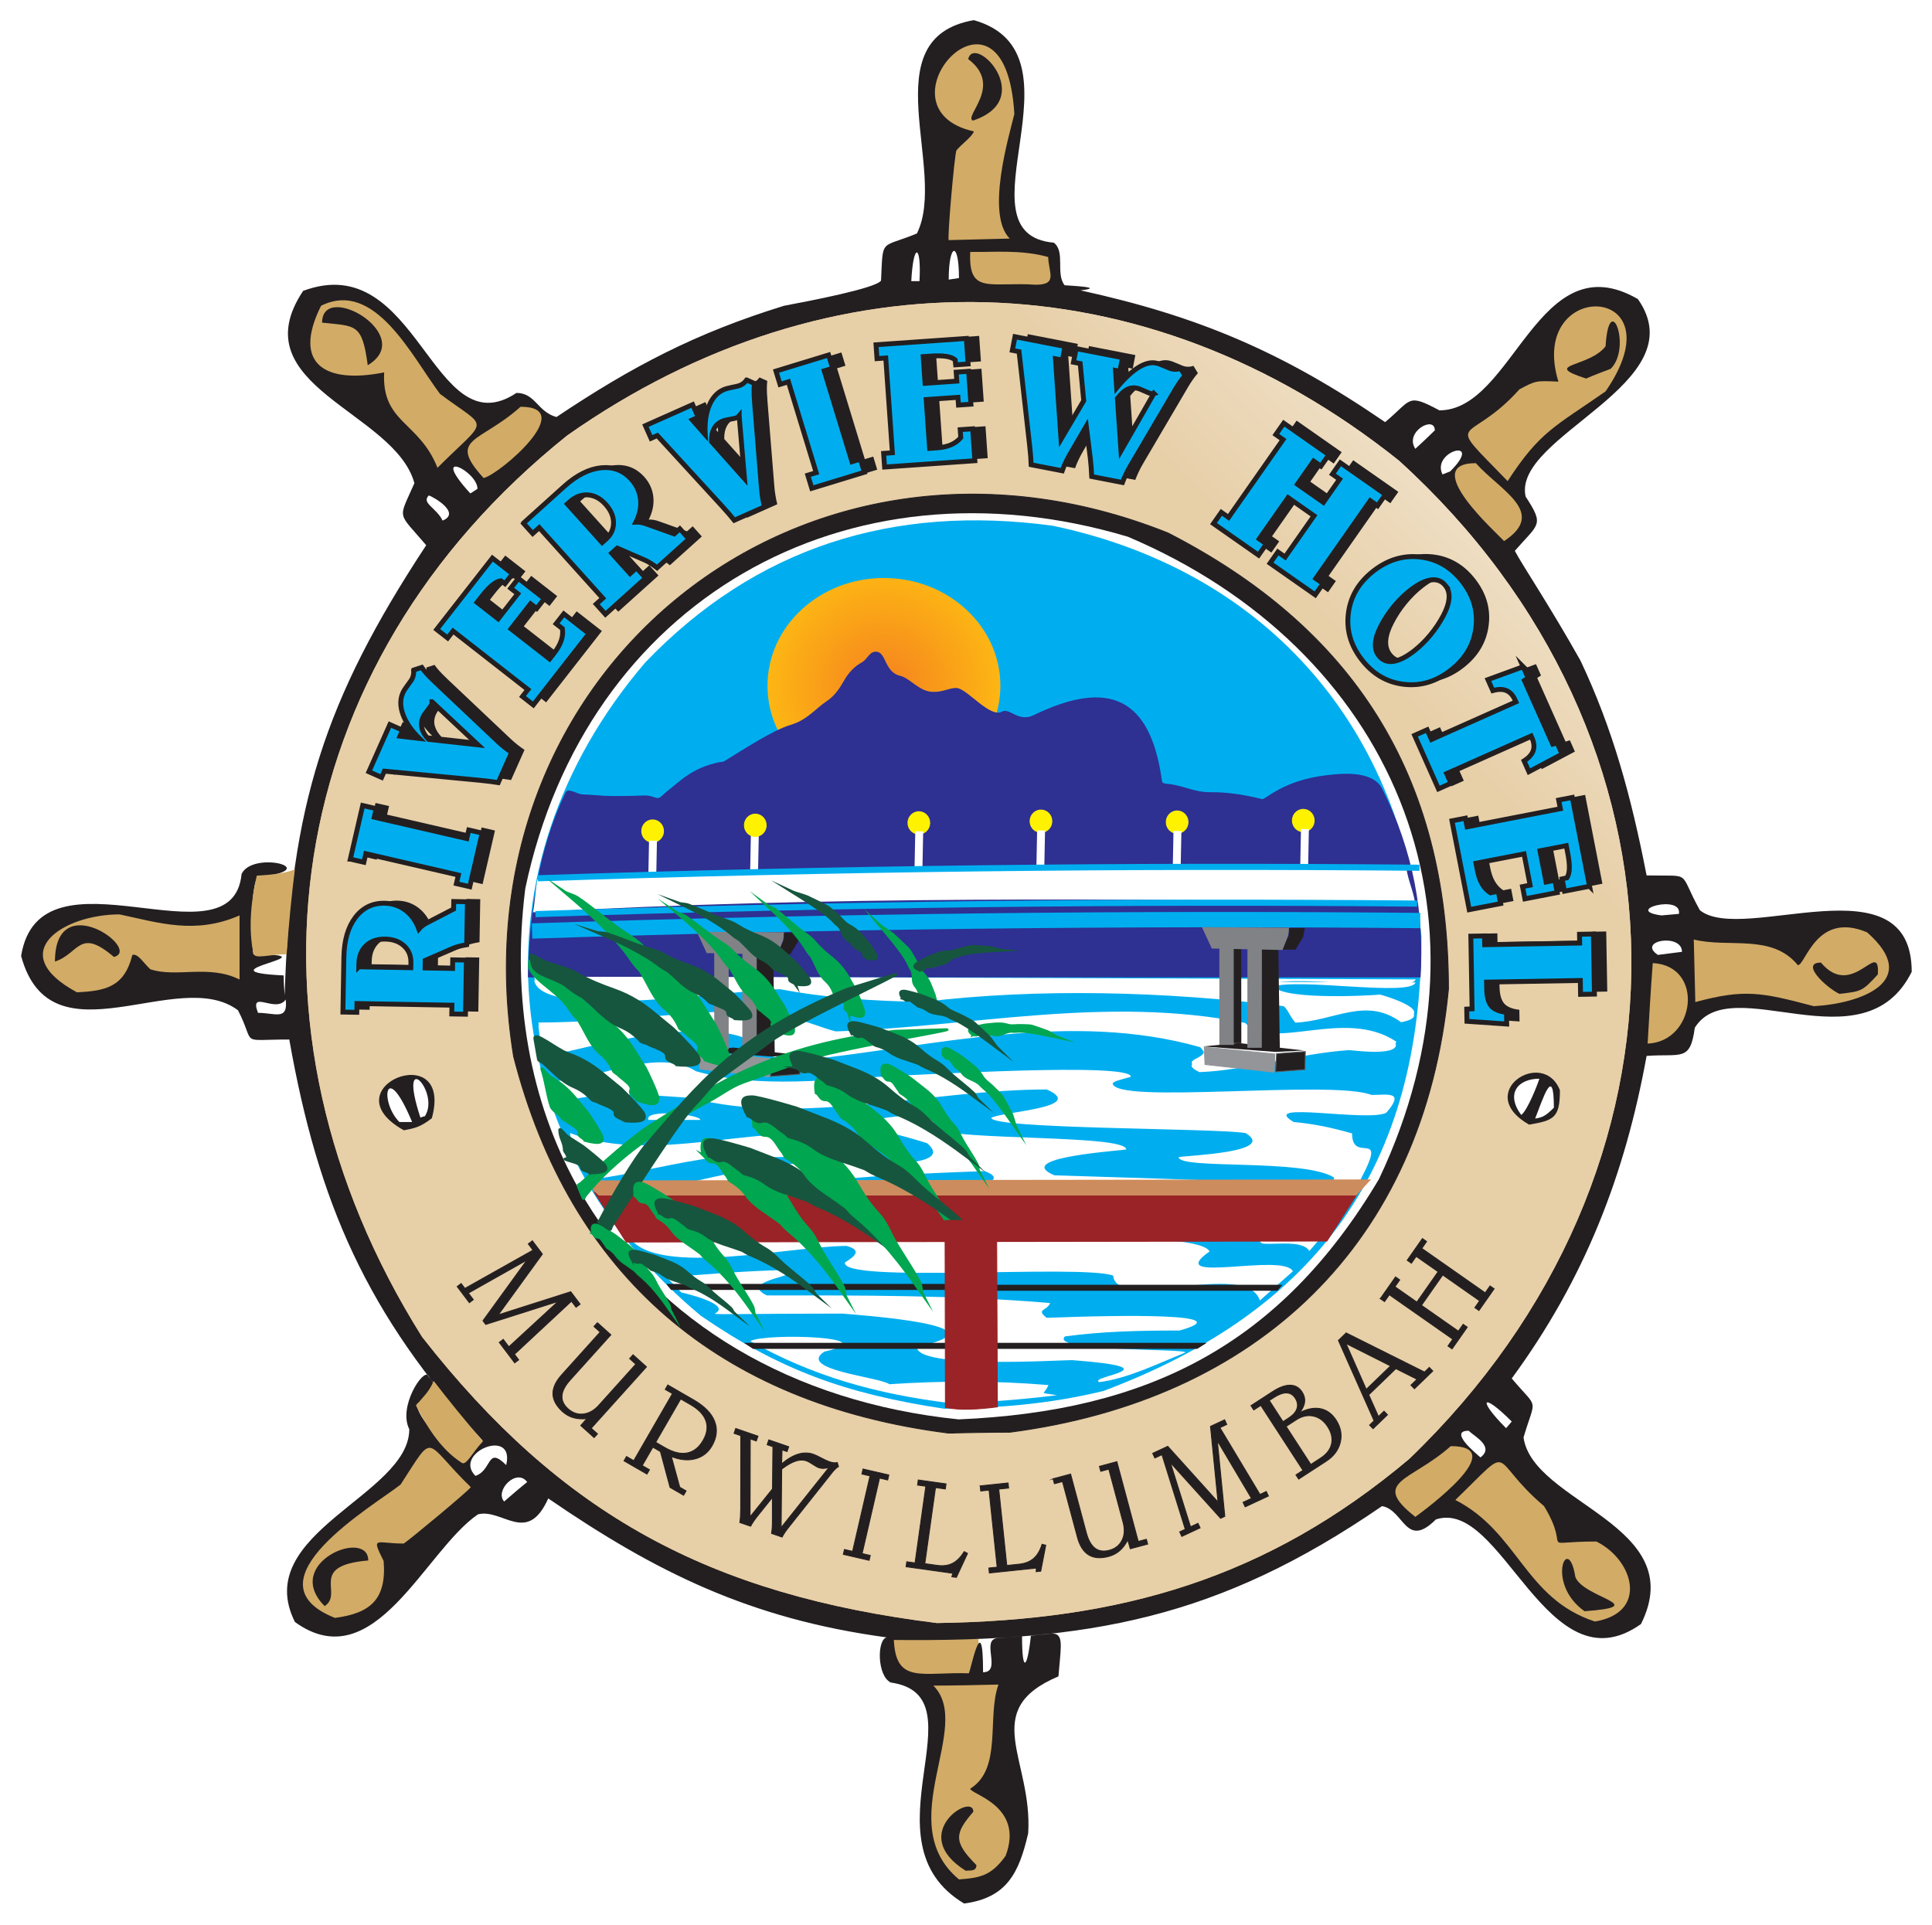 <?xml version="1.0" encoding="UTF-8" standalone="no"?>
<svg
   xmlns:dc="http://purl.org/dc/elements/1.1/"
   xmlns:cc="http://creativecommons.org/ns#"
   xmlns:rdf="http://www.w3.org/1999/02/22-rdf-syntax-ns#"
   xmlns:svg="http://www.w3.org/2000/svg"
   xmlns="http://www.w3.org/2000/svg"
   viewBox="0 0 276 274.975"
   height="274.975"
   width="276"
   xml:space="preserve"
   version="1.1"
   id="svg2"><defs
     id="defs6"><linearGradient
       id="linearGradient30"
       gradientTransform="matrix(0.707,0.707,-0.707,0.707,-0.158,0.075)"
       gradientUnits="userSpaceOnUse"
       y2="91.312"
       x2="651.421"
       y1="91.312"
       x1="283.979"><stop
         id="stop32"
         offset="0"
         style="stop-opacity:1;stop-color:#d2ab67" /><stop
         id="stop34"
         offset="1"
         style="stop-opacity:1;stop-color:#e7cfa8" /></linearGradient><linearGradient
       id="linearGradient40"
       gradientTransform="matrix(0.707,0.707,-0.707,0.707,-0.158,0.075)"
       gradientUnits="userSpaceOnUse"
       y2="91.312"
       x2="787.324"
       y1="91.312"
       x1="651.421"><stop
         id="stop42"
         offset="0"
         style="stop-opacity:1;stop-color:#e7cfa8" /><stop
         id="stop44"
         offset="1"
         style="stop-opacity:1;stop-color:#ffffff" /></linearGradient><radialGradient
       id="radialGradient162"
       gradientTransform="translate(-0.158,0.075)"
       gradientUnits="userSpaceOnUse"
       r="29.501"
       cy="504.71"
       cx="293.52"
       fy="504.71"
       fx="293.52"><stop
         id="stop164"
         offset="0"
         style="stop-opacity:1;stop-color:#f5821f" /><stop
         id="stop166"
         offset="1"
         style="stop-opacity:1;stop-color:#fdb813" /></radialGradient><radialGradient
       id="radialGradient172"
       gradientTransform="translate(-0.158,0.075)"
       gradientUnits="userSpaceOnUse"
       r="0"
       cy="504.71"
       cx="293.52"
       fy="504.71"
       fx="293.52"><stop
         id="stop174"
         offset="0"
         style="stop-opacity:1;stop-color:#fdb813" /><stop
         id="stop176"
         offset="1"
         style="stop-opacity:1;stop-color:#fff200" /></radialGradient><clipPath
       id="clipPath230"
       clipPathUnits="userSpaceOnUse"><path
         style="clip-rule:evenodd"
         id="path232"
         d="m 208.598,457.438 c 77.551,3.759 146.947,3.837 212.596,2.607 0.288,-2.522 1.81,-5.908 2.099,-8.43 -72.648,1.207 -144.859,1.743 -215.776,-2.238 0.504,2.522 0.576,5.539 1.081,8.061" /></clipPath><pattern
       id="pattern238"
       height="72"
       width="72"
       y="0"
       x="0"
       patternUnits="userSpaceOnUse"
       patternTransform="matrix(0.003,0,0,-0.176,1.3439896e-6,1)"><g
         id="g240"
         transform="matrix(72,0,0,-72,0,72)"><rect
           id="rect242"
           style="fill:#231f20;fill-opacity:1;fill-rule:nonzero"
           transform="matrix(1,0,0,-1,0,1)"
           height="1"
           width="1"
           y="0"
           x="0" /></g></pattern></defs><g
     transform="matrix(0.584,0,0,-0.584,-45.047,392.766)"
     id="g10"><path
       id="path12"
       style="fill:#d2ab67;fill-opacity:1;fill-rule:evenodd;stroke:none"
       d="m 316.489,271.6 c -10e-4,-3.887 1.489,-7.798 0.002,-8.147 -6.356,-1.496 -13.951,-0.831 -20.202,0.441 -0.287,3.125 -0.513,6.253 -1.763,9.361 6.491,-0.661 13.791,-1.248 21.963,-1.655" /><path
       id="path14"
       style="fill:#231f20;fill-opacity:1;fill-rule:evenodd;stroke:none"
       d="m 312.972,206.899 c -25.338,15.178 4.892,50.801 -17.937,54.062 -3.387,1.631 -3.387,10.537 -1.004,11.039 -33.365,4.515 -56.445,15.93 -82.786,33.992 -5.143,-11.539 -11.164,-2.383 -17.185,-3.888 -13.045,-8.906 -25.337,-40.39 -44.78,-26.341 -10.912,21.825 27.972,30.982 27.972,47.163 -2.793,5.515 3.438,14.908 4.637,13.121 l 1.484,-2.21 c 0.747,-1.114 -2.122,-2.975 -4.252,-4.762 0,-3.386 7.288,-10.539 10.675,-14.052 2.257,0.753 3.763,3.262 5.393,5.143 -28.348,30.732 -40.264,58.327 -47.288,98.09 -12.669,0 -8.028,-1.631 -12.544,7.149 -14.676,11.039 -45.783,-13.546 -53.058,13.297 4.641,28.473 51.679,-3.262 53.936,20.069 2.885,5.895 20.697,1.003 4.014,-0.753 -1.631,-1.63 -1.881,-13.923 -1.129,-18.94 20.948,0 -14.174,-4.139 7.401,-5.143 0,-1.631 0.125,-3.261 0.251,-4.892 1.38,46.411 9.784,72.375 34.62,110.131 -7.15,8.404 -6.899,6.021 -2.886,15.178 -4.766,17.56 -42.772,23.707 -27.219,47.038 28.223,10.536 31.61,-38.634 52.181,-24.962 4.641,0 5.143,-4.641 9.784,-5.895 18.564,12.418 34.118,20.571 55.692,27.219 6.021,1.129 22.453,4.265 23.707,6.146 0.502,10.662 -0.251,7.777 8.781,11.54 7.651,15.429 -11.289,47.791 13.923,52.181 28.599,-8.153 -4.892,-52.306 19.568,-54.439 2.885,-2.257 0.376,-7.526 2.634,-10.411 1.38,-0.125 10.285,-0.502 3.888,-1.254 28.599,-6.272 49.296,-14.927 74.508,-32.236 6.648,5.518 5.268,7.149 13.296,2.884 18.188,0 24.083,41.394 48.543,27.22 14.551,-20.697 -30.731,-33.366 -27.47,-48.292 4.641,-7.15 3.261,-6.523 -2.634,-13.297 1.756,-3.386 8.53,-13.421 16.055,-26.842 7.903,-16.683 12.418,-33.241 16.181,-52.557 11.54,-0.251 7.526,1.379 13.046,-8.53 10.536,-8.404 51.804,12.795 51.804,-15.052 -11.791,-23.707 -44.153,0.627 -53.059,-13.672 -1.129,-8.404 -3.261,-6.272 -11.791,-6.899 -5.268,-28.975 -15.051,-54.438 -32.989,-78.898 6.648,-7.902 5.896,-4.265 2.885,-14.425 2.258,-16.181 40.892,-21.324 28.725,-45.658 -22.955,-16.307 -33.993,30.982 -50.174,25.588 -7.401,-7.4 -7.777,2.384 -13.17,3.262 -40.139,-27.596 -71.749,-33.24 -119.414,-32.738 0.502,-10.913 6.899,-7.777 18.314,-8.154 0.376,0 3.512,16.683 3.512,0.251 4.704,0.024 -0.676,8.04 3.544,8.351 l 5.989,0.441 c 0,-9.156 1.297,-8.045 2.175,0.234 3.381,0.147 5.282,0.754 6.29,0.221 1.573,-0.832 0.975,-3.753 0.441,-10.25 -19.568,-8.279 -6.272,-20.321 -7.401,-38.383 -2.258,-9.784 -5.268,-15.805 -15.679,-17.185" /><path
       id="path16"
       style="fill:#d2ab67;fill-opacity:1;fill-rule:evenodd;stroke:none"
       d="m 311.717,212.795 c -16.557,13.798 3.763,37.379 -6.271,47.414 5.268,0 10.536,0.125 15.93,0.251 -2.885,-8.028 1.003,-20.571 -6.899,-25.463 0,-1.38 13.296,-4.139 8.655,-16.432 -3.512,-4.892 -6.272,-5.394 -11.415,-5.77" /><path
       id="path18"
       style="fill:#231f20;fill-opacity:1;fill-rule:evenodd;stroke:none"
       d="m 313.348,214.927 c -14.425,9.032 1.882,19.317 1.882,14.425 -4.516,-5.268 -5.018,-7.275 0.752,-13.045 0,-1.63 -1.505,-1.254 -2.634,-1.38" /><g
       id="g20"><g
         id="g22"><g
           id="g28"><path
             id="path36"
             style="fill:url(#linearGradient30);fill-rule:evenodd;stroke:none"
             d="m 306.324,275.512 c -55.442,6.899 -91.818,26.341 -125.936,69.992 -47.665,75.888 -34.871,164.193 35.498,220.513 64.348,45.282 141.113,43.651 203.454,-6.146 74.759,-67.86 76.013,-173.601 2.509,-244.22 -34.871,-29.352 -70.62,-39.512 -115.525,-40.139" /></g><g
           id="g38"><path
             id="path46"
             style="fill:url(#linearGradient40);fill-rule:evenodd;stroke:none"
             d="m 306.324,275.512 c -55.442,6.899 -91.818,26.341 -125.936,69.992 -47.665,75.888 -34.871,164.193 35.498,220.513 64.348,45.282 141.113,43.651 203.454,-6.146 74.759,-67.86 76.013,-173.601 2.509,-244.22 -34.871,-29.352 -70.62,-39.512 -115.525,-40.139" /></g></g></g><path
       id="path48"
       style="fill:#d2ab67;fill-opacity:1;fill-rule:evenodd;stroke:none"
       d="m 467.256,275.888 c -17.185,5.645 -18.69,21.826 -34.118,29.728 14.926,14.425 7.651,10.411 21.7,-1.505 7.024,-11.54 -2.258,-8.655 12.794,-8.655 9.157,-4.516 12.794,-17.435 -0.376,-19.568" /><path
       id="path50"
       style="fill:#d2ab67;fill-opacity:1;fill-rule:evenodd;stroke:none"
       d="m 159.064,276.766 c -22.327,8.906 9.533,27.47 16.056,32.613 8.655,13.296 5.393,10.787 17.184,-0.627 -0.376,-0.753 -15.303,-13.171 -16.432,-13.798 -6.773,0 -8.027,2.007 -4.892,-4.264 0.753,-9.408 -3.261,-12.795 -11.916,-13.924" /><path
       id="path52"
       style="fill:#231f20;fill-opacity:1;fill-rule:evenodd;stroke:none"
       d="m 464.747,278.397 c -9.659,6.773 -4.014,19.568 -2.258,8.404 1.882,-5.143 19.066,-7.15 2.258,-8.404" /><path
       id="path54"
       style="fill:#231f20;fill-opacity:1;fill-rule:evenodd;stroke:none"
       d="m 156.556,279.651 c -10.537,10.537 10.661,19.192 10.661,11.164 -14.926,-1.255 -5.895,-8.028 -10.661,-11.164" /><path
       id="path56"
       style="fill:#d2ab67;fill-opacity:1;fill-rule:evenodd;stroke:none"
       d="m 423.354,301.477 c -11.164,8.78 -1.004,8.655 8.655,17.309 14.926,0 -6.272,-15.553 -8.655,-17.309" /><path
       id="path58"
       style="fill:#ffffff;fill-opacity:1;fill-rule:evenodd;stroke:none"
       d="m 200.457,305.24 c -2.383,2.634 3.011,8.278 5.645,4.766 -1.881,-1.505 -3.763,-3.135 -5.645,-4.766" /><path
       id="path60"
       style="fill:#ffffff;fill-opacity:1;fill-rule:evenodd;stroke:none"
       d="m 193.433,311.511 c -5.644,5.645 9.784,12.042 7.526,2.635 -4.766,4.766 -3.386,-1.255 -7.526,-2.635" /><path
       id="path62"
       style="fill:#ffffff;fill-opacity:1;fill-rule:evenodd;stroke:none"
       d="m 439.284,316.027 c -1.129,1.003 -7.902,6.523 -2.885,6.523 1.38,-1.38 6.397,-3.889 2.885,-6.523" /><path
       id="path64"
       style="fill:#ffffff;fill-opacity:1;fill-rule:evenodd;stroke:none"
       d="m 445.556,323.177 c -7.025,7.024 -6.021,9.031 1.379,1.631 -0.376,-0.502 -0.878,-1.004 -1.379,-1.631" /><path
       id="path66"
       style="fill:#d2ab67;fill-opacity:1;fill-rule:evenodd;stroke:none"
       d="m 480.175,417.252 c 0.377,6.523 0.753,13.045 1.255,19.694 12.669,-0.628 10.536,-19.192 -1.255,-19.694" /><path
       id="path68"
       style="fill:#ffffff;fill-opacity:1;fill-rule:evenodd;stroke:none"
       d="m 140.249,424.778 c -2.258,5.896 4.39,-0.25 6.774,3.262 0.627,-5.268 -2.635,-3.262 -6.774,-3.262" /><path
       id="path70"
       style="fill:#d2ab67;fill-opacity:1;fill-rule:evenodd;stroke:none"
       d="m 520.816,426.409 c -12.794,3.387 -16.934,4.265 -28.975,1.003 -0.126,5.018 -0.251,10.161 -0.377,15.304 8.655,-2.133 19.067,1.505 25.464,-6.272 1.881,0 4.515,13.296 16.933,8.028 13.547,-11.917 -1.505,-17.436 -13.045,-18.063" /><path
       id="path72"
       style="fill:#231f20;fill-opacity:1;fill-rule:evenodd;stroke:none"
       d="m 527.088,429.419 c -3.387,1.631 -9.659,7.652 -4.516,7.652 7.777,-9.282 14.425,6.146 13.923,-2.885 -3.888,-4.265 -4.139,-4.139 -9.407,-4.767" /><path
       id="path74"
       style="fill:#d2ab67;fill-opacity:1;fill-rule:evenodd;stroke:none"
       d="m 95.971,429.796 c -17.937,9.658 -3.387,19.066 10.411,19.066 9.533,-2.007 18.439,-5.018 29.352,-0.251 0,-5.143 0,-10.411 0,-15.679 -7.527,3.763 -15.429,0.376 -21.826,2.508 -1.881,1.756 -3.01,3.889 -4.39,3.513 -2.007,-8.028 -6.774,-8.781 -13.547,-9.157" /><path
       id="path76"
       style="fill:#231f20;fill-opacity:1;fill-rule:evenodd;stroke:none"
       d="m 90.577,437.322 c 0,18.313 21.45,2.885 14.425,1.129 -8.529,7.275 -8.404,0.878 -14.425,-1.129" /><path
       id="path78"
       style="fill:#ffffff;fill-opacity:1;fill-rule:evenodd;stroke:none"
       d="m 482.684,438.953 c -5.268,3.512 5.896,5.393 5.896,0.752 -1.882,-0.251 -3.889,-0.502 -5.896,-0.752" /><path
       id="path80"
       style="fill:#ffffff;fill-opacity:1;fill-rule:evenodd;stroke:none"
       d="m 483.562,448.611 c -9.533,1.254 5.143,5.268 4.265,0.376 -1.38,-0.125 -2.76,-0.251 -4.265,-0.376" /><path
       id="path82"
       style="fill:#d2ab67;fill-opacity:1;fill-rule:evenodd;stroke:none"
       d="m 445.054,540.178 c -1.505,1.756 -21.073,19.066 -6.899,19.066 6.021,-6.774 17.561,-12.042 6.899,-19.066" /><path
       id="path84"
       style="fill:#ffffff;fill-opacity:1;fill-rule:evenodd;stroke:none"
       d="m 185.405,545.195 c -1.505,3.136 -5.268,4.265 -3.386,6.146 1.003,-0.25 8.028,-4.264 3.386,-6.146" /><path
       id="path86"
       style="fill:#ffffff;fill-opacity:1;fill-rule:evenodd;stroke:none"
       d="m 192.179,551.843 c -10.286,11.289 1.756,5.519 1.756,1.129 -0.502,-0.376 -1.129,-0.753 -1.756,-1.129" /><path
       id="path88"
       style="fill:#d2ab67;fill-opacity:1;fill-rule:evenodd;stroke:none"
       d="m 445.932,554.854 c -16.181,16.682 -9.909,8.153 2.885,22.452 4.014,2.133 4.014,2.133 9.533,1.882 -7.777,25.463 29.979,24.334 11.54,-2.383 -12.418,-8.656 -16.056,-9.784 -23.958,-21.951" /><path
       id="path90"
       style="fill:#d2ab67;fill-opacity:1;fill-rule:evenodd;stroke:none"
       d="m 195.44,555.606 c -9.031,9.91 -0.878,8.53 9.032,17.436 14.173,0 -5.143,-16.558 -9.032,-17.436" /><path
       id="path92"
       style="fill:#ffffff;fill-opacity:1;fill-rule:evenodd;stroke:none"
       d="m 430.002,556.484 c -2.885,5.77 10.411,9.282 1.881,0.753 -0.627,-0.251 -1.254,-0.502 -1.881,-0.753" /><path
       id="path94"
       style="fill:#d2ab67;fill-opacity:1;fill-rule:evenodd;stroke:none"
       d="m 184.151,558.115 c -4.516,11.414 -13.672,10.913 -13.045,23.331 -14.425,-2.885 -22.578,2.007 -15.428,16.306 13.17,6.522 22.201,-12.418 29.1,-21.575 12.042,-9.031 12.042,-5.393 -0.627,-18.062" /><path
       id="path96"
       style="fill:#ffffff;fill-opacity:1;fill-rule:evenodd;stroke:none"
       d="m 423.354,562.756 c -2.76,4.139 4.766,8.279 4.766,4.516 -1.505,-1.506 -3.135,-3.011 -4.766,-4.516" /><path
       id="path98"
       style="fill:#231f20;fill-opacity:1;fill-rule:evenodd;stroke:none"
       d="m 175.922,396.05 c -18.684,10.432 12.3,22.887 6.851,2.958 -2.959,-2.335 -4.516,-2.491 -6.851,-2.958" /><path
       id="path100"
       style="fill:#ffffff;fill-opacity:1;fill-rule:evenodd;stroke:none"
       d="m 174.832,398.074 c -4.982,4.982 -3.426,15.725 3.114,0 -0.934,0 -2.024,0 -3.114,0" /><path
       id="path102"
       style="fill:#ffffff;fill-opacity:1;fill-rule:evenodd;stroke:none"
       d="m 179.97,399.164 c -5.761,17.594 4.982,6.228 1.09,0.311 -0.312,0 -0.623,-0.156 -1.09,-0.311" /><path
       id="path104"
       style="fill:#231f20;fill-opacity:1;fill-rule:evenodd;stroke:none"
       d="m 465.123,579.94 c -11.163,3.638 0.753,2.634 4.767,7.903 0.878,14.174 6.522,-0.251 1.254,-5.52 -2.007,-0.752 -4.014,-1.505 -6.021,-2.383" /><path
       id="path106"
       style="fill:#231f20;fill-opacity:1;fill-rule:evenodd;stroke:none"
       d="m 167.092,583.202 c -1.38,10.285 -2.885,9.533 -11.164,10.411 0,10.411 23.331,-3.136 11.164,-10.411" /><path
       id="path108"
       style="fill:#d2ab67;fill-opacity:1;fill-rule:evenodd;stroke:none"
       d="m 330.532,602.895 c -11.289,0.752 -16.557,-2.509 -16.055,8.028 5.519,-0.126 12.418,0.627 19.066,-1.255 0.125,-3.888 2.383,-6.773 -3.011,-6.773" /><path
       id="path110"
       style="fill:#ffffff;fill-opacity:1;fill-rule:evenodd;stroke:none"
       d="m 300.052,603.773 c 0.502,9.658 2.509,9.031 2.007,0 -0.627,0 -1.254,0 -2.007,0" /><path
       id="path112"
       style="fill:#ffffff;fill-opacity:1;fill-rule:evenodd;stroke:none"
       d="m 309.209,604.149 c 0,8.906 2.508,9.658 2.508,0.376 -0.752,-0.125 -1.63,-0.251 -2.508,-0.376" /><path
       id="path114"
       style="fill:#d2ab67;fill-opacity:1;fill-rule:evenodd;stroke:none"
       d="m 309.209,613.807 c -0.377,0.377 1.379,20.572 1.881,21.952 1.38,1.63 3.889,3.386 4.265,4.64 -25.338,5.645 7.651,42.272 9.909,4.265 -1.379,-5.644 -7.024,-24.585 -1.129,-30.48 -4.892,-0.126 -9.909,-0.251 -14.926,-0.377" /><path
       id="path116"
       style="fill:#231f20;fill-opacity:1;fill-rule:evenodd;stroke:none"
       d="m 315.104,643.034 c -2.258,1.128 7.526,8.529 -1.129,15.052 1.505,6.397 17.059,-9.784 1.129,-15.052" /><path
       id="path118"
       style="fill:#d2ab67;fill-opacity:1;fill-rule:evenodd;stroke:none"
       d="m 147.251,439.096 c -3.856,0.069 -7.759,-1.271 -8.081,0.141 -1.377,6.038 -0.59,13.21 0.775,19.099 3.105,0.216 6.211,0.376 9.315,1.504 -0.764,-6.128 -1.468,-13.022 -2.009,-20.744" /><path
       id="path120"
       style="fill:#d2ab67;fill-opacity:1;fill-rule:evenodd;stroke:none"
       d="m 195.274,319.956 c -2.457,-2.514 -4.039,-5.968 -5.148,-5.271 -5.47,3.44 -8.971,9.699 -11.243,14.029 1.805,2.201 3.126,3.22 4.346,6.011 3.451,-4.476 7.432,-9.409 12.045,-14.769" /><path
       id="path122"
       style="fill:#231f20;fill-opacity:1;fill-rule:evenodd;stroke:#231f20;stroke-width:0.216;stroke-linecap:butt;stroke-linejoin:miter;stroke-miterlimit:22.926;stroke-dasharray:none;stroke-opacity:1"
       d="m 309.08,321.985 c -55.989,7.143 -92.544,38.446 -106.305,92.124 -15.336,94.435 71.115,163.659 160.088,128.049 44.854,-23.005 68.594,-58.93 68.594,-111.557 -5.988,-62.292 -46.745,-100.528 -107.251,-108.406 -5.042,0 -10.084,-0.105 -15.126,-0.21 z" /><path
       id="path124"
       style="fill:#ffffff;fill-opacity:1;fill-rule:evenodd;stroke:none"
       d="m 311.656,325.329 c -41.054,4.19 -73.283,23.908 -91.264,53.502 -0.791,1.303 -1.556,2.626 -2.291,3.966 -11.187,20.381 -15.886,45.074 -12.473,72.388 14.776,70.234 78.247,106.756 147.44,86.049 64.408,-27.365 92.294,-91.876 61.391,-157.116 -24.244,-40.788 -56.708,-56.812 -102.803,-58.789" /><path
       id="path126"
       style="fill:#231f20;fill-opacity:1;fill-rule:evenodd;stroke:none"
       d="m 451.18,397.433 c -13.745,7.833 3.399,18.918 7.538,8.424 0,-6.798 -1.478,-7.389 -7.538,-8.424" /><path
       id="path128"
       style="fill:#ffffff;fill-opacity:1;fill-rule:evenodd;stroke:none"
       d="m 452.658,398.911 c 1.921,4.877 4.582,13.449 4.582,2.66 -2.07,-2.069 -2.809,-2.364 -4.582,-2.66" /><path
       id="path130"
       style="fill:#ffffff;fill-opacity:1;fill-rule:evenodd;stroke:none"
       d="m 449.258,399.798 c -3.842,5.173 -0.886,8.867 4.434,8.867 -0.443,-1.477 -2.956,-7.833 -4.434,-8.867" /><path
       id="path132"
       style="fill:#00aeef;fill-opacity:1;fill-rule:evenodd;stroke:none"
       d="m 308.147,327.931 c -24.105,3.62 -40.347,9.517 -59.589,22.759 -50.485,42.002 -56.692,109.453 -13.552,159.835 27.104,28.243 60.623,38.691 99.625,33.415 50.898,-10.656 84.727,-47.588 90.21,-100.453 0,-56.071 -25.139,-91.452 -77.796,-111.211 -13.759,-3.311 -25.656,-4.138 -38.898,-4.345" /><path
       id="path134"
       style="fill:#ffffff;fill-opacity:1;fill-rule:evenodd;stroke:none"
       d="m 309.802,329.276 c -18.518,2.275 -33.829,6.62 -49.14,15.207 3.931,2.069 33.829,1.035 18.104,-2.586 -6.724,-4.449 13.553,-6.207 15.932,-7.966 12.621,0.828 25.242,0.931 38.898,-0.207 -1.035,-2.586 -2.586,-1.655 2.069,-2.483 -9.207,-1.138 -17.69,-1.759 -25.863,-1.965" /><path
       id="path136"
       style="fill:#ffffff;fill-opacity:1;fill-rule:evenodd;stroke:none"
       d="m 346.01,334.448 c -2.896,1.448 19.139,3.414 -6.62,5.38 -3.208,0 -37.968,-2.173 -37.968,3.207 23.794,5.276 -15,7.862 -18.207,8.172 -23.691,0 -31.14,-0.31 -31.243,0 4.552,2.276 -8.069,5.173 -8.173,5.173 -1.138,1.242 -2.379,2.483 -3.621,3.725 9.208,0.62 18.725,1.551 28.967,1.758 6.828,-1.138 -12.207,-2.379 -4.448,-6.207 22.759,0 45.933,0.103 69.313,-1.862 -0.724,-1.966 -3.621,-1.448 -0.828,-3.621 18.518,0.724 47.692,1.138 32.484,-3.104 -10.034,0 -18.828,-0.206 -28.035,-1.448 -3.828,-3.828 29.484,-2.896 29.484,-3.931 -6.932,-2.793 -14.277,-6.414 -21.105,-7.242" /><path
       id="path138"
       style="fill:#ffffff;fill-opacity:1;fill-rule:evenodd;stroke:none"
       d="m 385.322,354.415 c -3.31,10.138 -34.967,-3.001 -35.898,6.103 -8.172,2.793 -66.83,-1.965 -65.589,3.207 2.69,1.656 4.035,3 0.414,4.035 -13.449,0 -46.243,-7.655 -53.071,1.966 13.345,-0.725 66.934,13.242 71.382,4.345 -4.655,-0.931 -6.31,-2.483 -1.345,-4.966 9.311,-0.311 68.9,3.104 71.797,-2.69 -11.69,-8.276 18.104,-0.207 20.38,-4.862 -2.69,-2.38 -5.38,-4.759 -8.07,-7.138" /><path
       id="path140"
       style="fill:#ffffff;fill-opacity:1;fill-rule:evenodd;stroke:none"
       d="m 397.426,366.519 c -2.482,4.241 -17.897,-1.035 -9.517,4.551 2.069,10.656 -69.107,4.656 -75.521,8.897 0,1.863 12.932,3.414 5.587,6.104 -23.691,-0.931 -47.175,-1.552 -69.21,-8.69 -4.138,-0.517 -19.139,-2.586 -21.208,0.621 17.587,5.586 30.932,8.793 49.761,10.448 0.62,0 35.587,-3.103 26.587,4.449 -16.759,5.38 -27.104,4.242 -1.448,7.242 9.414,0 1.862,-1.035 2.379,-3.621 6.311,-3.104 47.795,-1.448 47.795,-5.173 -5.689,-0.621 -27.104,-2.276 -17.587,-6.31 41.175,-1.345 55.865,-1.449 55.865,-3.725 -15.415,-2.069 14.587,-4.655 14.587,-4.655 -2.38,-3.517 -5.276,-6.931 -8.07,-10.138" /><path
       id="path142"
       style="fill:#ffffff;fill-opacity:1;fill-rule:evenodd;stroke:none"
       d="m 222.281,384.106 c -2.69,2.689 -5.69,9.103 -5.69,11.276 21.829,-8.483 49.037,4.138 72.52,-1.655 -6.724,-5.794 -28.966,-3.828 -36.519,-4.242 -10.758,-1.345 -20.38,-4.138 -30.311,-5.379" /><path
       id="path144"
       style="fill:#ffffff;fill-opacity:1;fill-rule:evenodd;stroke:none"
       d="m 235.73,398.589 c -1.035,2.793 12.724,1.345 12.724,0 -4.241,0 -8.483,0 -12.724,0" /><path
       id="path146"
       style="fill:#ffffff;fill-opacity:1;fill-rule:evenodd;stroke:none"
       d="m 403.944,381.002 c -1.552,0.724 -0.31,2.586 -0.517,3.517 -7.449,4.656 -37.967,1.862 -37.967,4.966 1.965,0.414 24.311,1.138 16.345,5.897 -8.069,1.241 -62.175,0.931 -62.175,3.724 2.897,1.552 23.587,2.483 13.552,6.931 -27.725,0 -60.933,-9 -86.9,-2.069 -11.483,0.725 -23.07,2.069 -33.002,-1.551 -1.241,4.138 -1.241,4.138 -1.344,5.793 9.414,-0.827 25.346,8.587 35.484,2.276 15.207,-4.345 33.208,-1.966 49.864,-1.034 3.828,0 56.485,3.31 56.485,-0.311 -3.724,-1.035 -3.724,-1.035 -4.448,-1.552 0,-5.379 53.588,0.931 63.313,-2.896 3.931,0 8.276,1.034 3.621,-4.345 -4.448,-2.38 -31.553,3 -22.656,-2.276 4.552,-0.414 8.897,-1.242 14.276,-2.793 0,-8.173 10.035,2.896 0.724,-13.76 -1.552,-0.103 -3.103,-0.31 -4.655,-0.517" /><path
       id="path148"
       style="fill:#992326;fill-opacity:1;fill-rule:evenodd;stroke:#992326;stroke-width:0.216;stroke-linecap:butt;stroke-linejoin:miter;stroke-miterlimit:22.926;stroke-dasharray:none;stroke-opacity:1"
       d="m 222.492,380.939 186.621,-0.463 -7.401,-11.52 -171.388,-0.24 -7.832,12.223 z" /><path
       id="path150"
       style="fill:#cd8c5d;fill-opacity:1;fill-rule:evenodd;stroke:none"
       d="m 219.493,383.783 193.026,0.245 -3.633,-3.935 -185.253,0 -4.14,3.69" /><g
       id="g152"><g
         id="g154"><g
           id="g160"><path
             id="path168"
             style="fill:url(#radialGradient162);fill-rule:evenodd;stroke:none"
             d="m 293.363,531.156 c -15.728,0 -28.483,-11.809 -28.483,-26.371 0,-14.562 12.755,-26.372 28.483,-26.372 15.728,0 28.483,11.81 28.483,26.372 0,14.562 -12.755,26.371 -28.483,26.371" /></g><g
           id="g170"><path
             id="path178"
             style="fill:url(#radialGradient172);fill-rule:evenodd;stroke:none"
             d="m 293.363,531.156 c -15.728,0 -28.483,-11.809 -28.483,-26.371 0,-14.562 12.755,-26.372 28.483,-26.372 15.728,0 28.483,11.81 28.483,26.372 0,14.562 -12.755,26.371 -28.483,26.371" /></g></g></g><path
       id="path180"
       style="fill:#2e3092;fill-opacity:1;fill-rule:evenodd;stroke:none"
       d="m 415.231,479.607 c -2.361,4.695 -10.527,3.649 -13.414,3.321 -10.986,-1.243 -15.113,-6.088 -15.974,-5.867 -4.568,1.171 -8.824,1.737 -12.761,1.692 -3.737,-0.043 -6.738,1.753 -10.461,2.057 -1.26,0.102 -1.19,0.335 -1.314,1.186 -2.853,19.607 -12.665,24.655 -31.329,15.599 -3.743,-1.816 -5.851,1.9 -7.748,0.859 -2.856,-1.568 -8.22,5.227 -10.82,5.747 -1.689,0.338 -3.645,-1.174 -6.61,-0.863 -2.965,0.311 -5.27,3.395 -7.401,3.863 -3.817,0.84 -3.488,5.567 -5.697,5.895 -1.922,0.284 -2.178,-1.715 -3.806,-2.617 -1.698,-0.942 -3.149,-2.38 -4.359,-4.532 -0.936,-1.667 -2.237,-3.672 -4.265,-4.988 -2.496,-1.62 -4.642,-4.535 -8.746,-5.742 -4.336,-1.275 -11.627,-6.07 -16.218,-8.883 -0.39,-0.239 -0.906,-0.163 -1.346,-0.259 -6.61,-1.437 -9.354,-4.528 -12.758,-7.185 -0.841,-0.658 -1.621,-1.796 -2.474,-1.533 -3.353,1.033 -1.154,0.4 -10.937,0.466 -2.724,0.019 -3.772,0.271 -7.203,0.397 -1.263,0.046 -3.5,1.734 -4.124,0.433 -6.546,-13.654 -8.839,-29.034 -9.201,-45.199 72.791,0 145.581,0 218.371,0 0.922,15.384 -1.673,30.769 -9.405,46.153" /><path
       id="path182"
       style="fill:#ffffff;fill-opacity:1;fill-rule:evenodd;stroke:none"
       d="m 370.557,411.033 c -5.897,2.897 4.138,2.173 0.207,6.104 -31.76,9 -65.072,0.207 -96.418,-3.104 -5.897,0.207 -10.035,0.104 -13.242,4.552 -10.656,5.69 -34.036,0.104 -45.002,-2.483 -7.035,0 -6.414,0 -7.242,6.311 18.208,0 37.554,3 56.485,3 3.311,-0.724 14.484,-4.862 16.242,-5.173 32.795,1.035 66.004,8.898 100.143,2.07 6.724,-7.139 24.311,3.827 36.932,-4.552 0,-2.897 -10.758,-1.345 -11.483,-1.345 -12.414,-0.828 -25.035,-4.966 -36.622,-5.38" /><path
       id="path184"
       style="fill:#ffffff;fill-opacity:1;fill-rule:evenodd;stroke:none"
       d="m 394.041,423.137 c -1.552,1.759 -1.759,3.207 -2.897,4.035 -28.76,3.621 -60.106,4.448 -88.142,1.034 -12.31,0.207 -23.38,0.932 -34.967,3.104 -10.862,0 -58.244,-7.862 -60.209,2.173 19.552,0.206 19.552,0.206 215.595,-0.518 -1.138,-3.517 -28.346,1.138 -34.967,-1.034 0,-4.138 22.863,-3 26.277,-2.69 1.035,-0.207 14.277,-4.241 5.173,-6 -8.69,6.31 -16.242,0.31 -25.863,-0.104" /><path
       id="path186"
       style="fill:#ffffff;fill-opacity:1;fill-rule:evenodd;stroke:none"
       d="m 370.529,410.279 c -5.897,2.897 4.138,2.173 0.207,6.104 -31.76,9 -65.072,0.207 -96.418,-3.104 -5.897,0.207 -10.035,0.104 -13.242,4.552 -10.656,5.69 -34.036,0.104 -45.002,-2.483 -7.035,0 -6.414,0 -7.242,6.311 18.208,0 37.553,3 56.485,3 3.311,-0.724 14.484,-4.862 16.242,-5.173 32.795,1.035 66.003,8.897 100.143,2.069 6.724,-7.138 24.311,3.828 36.932,-4.551 0,-2.897 -10.759,-1.345 -11.483,-1.345 -12.414,-0.828 -25.036,-4.966 -36.622,-5.38" /><path
       id="path188"
       style="fill:#ffffff;fill-opacity:1;fill-rule:evenodd;stroke:none"
       d="m 394.013,422.383 c -1.552,1.759 -1.759,3.207 -2.897,4.035 -28.76,3.621 -60.106,4.448 -88.142,1.034 -12.311,0.207 -23.38,0.931 -34.967,3.104 -10.862,0 -58.244,-7.862 -60.21,2.173 19.553,0.206 19.553,0.206 215.596,-0.518 -1.138,-3.517 -28.346,1.138 -34.967,-1.034 0,-4.138 22.863,-3.001 26.277,-2.69 1.035,-0.207 14.277,-4.242 5.173,-6 -8.69,6.31 -16.242,0.31 -25.863,-0.104" /><g
       transform="matrix(0.97,-0.021,0.02,1.03,0,0)"
       id="g190"><path
         id="path192"
         style="fill:none;stroke:#00aeef;stroke-width:3.635;stroke-linecap:butt;stroke-linejoin:miter;stroke-miterlimit:22.926;stroke-dasharray:none;stroke-opacity:1"
         d="m 204.704,436.014 c 74.613,3.839 149.226,6.188 223.839,7.049" /></g><path
       id="path194"
       style="fill:#fff200;fill-opacity:1;fill-rule:evenodd;stroke:#fff200;stroke-width:0.216;stroke-linecap:butt;stroke-linejoin:miter;stroke-miterlimit:22.926;stroke-dasharray:none;stroke-opacity:1"
       d="m 236.831,471.982 c -1.472,0.031 -2.691,-1.169 -2.721,-2.678 -0.03,-1.51 1.14,-2.76 2.613,-2.791 1.472,-0.03 2.691,1.169 2.721,2.68 0.03,1.509 -1.14,2.759 -2.613,2.789 z" /><path
       id="path196"
       style="fill:#fff200;fill-opacity:1;fill-rule:evenodd;stroke:#fff200;stroke-width:0.216;stroke-linecap:butt;stroke-linejoin:miter;stroke-miterlimit:22.926;stroke-dasharray:none;stroke-opacity:1"
       d="m 301.958,473.985 c -1.473,0.031 -2.691,-1.169 -2.721,-2.679 -0.03,-1.51 1.14,-2.759 2.612,-2.79 1.473,-0.031 2.691,1.169 2.721,2.679 0.03,1.51 -1.14,2.759 -2.612,2.79 z" /><path
       id="path198"
       style="fill:#fff200;fill-opacity:1;fill-rule:evenodd;stroke:#fff200;stroke-width:0.216;stroke-linecap:butt;stroke-linejoin:miter;stroke-miterlimit:22.926;stroke-dasharray:none;stroke-opacity:1"
       d="m 331.828,474.393 c -1.472,0.031 -2.691,-1.169 -2.721,-2.679 -0.03,-1.51 1.141,-2.759 2.613,-2.79 1.473,-0.031 2.691,1.169 2.721,2.679 0.03,1.51 -1.14,2.759 -2.613,2.79 z" /><path
       id="path200"
       style="fill:#fff200;fill-opacity:1;fill-rule:evenodd;stroke:#fff200;stroke-width:0.216;stroke-linecap:butt;stroke-linejoin:miter;stroke-miterlimit:22.926;stroke-dasharray:none;stroke-opacity:1"
       d="m 365.141,474.172 c -1.473,0.03 -2.692,-1.169 -2.721,-2.679 -0.03,-1.51 1.14,-2.76 2.612,-2.79 1.473,-0.031 2.691,1.169 2.721,2.679 0.03,1.509 -1.14,2.759 -2.612,2.79 z" /><path
       id="path202"
       style="fill:#fff200;fill-opacity:1;fill-rule:evenodd;stroke:#fff200;stroke-width:0.216;stroke-linecap:butt;stroke-linejoin:miter;stroke-miterlimit:22.926;stroke-dasharray:none;stroke-opacity:1"
       d="m 395.995,474.56 c -1.472,0.031 -2.691,-1.169 -2.721,-2.679 -0.03,-1.51 1.141,-2.759 2.613,-2.79 1.472,-0.031 2.691,1.169 2.721,2.679 0.03,1.51 -1.14,2.759 -2.613,2.79 z" /><g
       transform="matrix(0,-1.013,0.988,0,0,0)"
       id="g204"><path
         id="path206"
         style="fill:none;stroke:#ffffff;stroke-width:1.958;stroke-linecap:butt;stroke-linejoin:miter;stroke-miterlimit:22.926;stroke-dasharray:none;stroke-opacity:1"
         d="m -460.901,239.746 10.236,-0.208 m -12.214,25.434 10.236,-0.208 m -10.517,40.898 10.236,-0.208 m -10.453,30.379 10.236,-0.208 m -10.104,33.97 10.236,-0.207 m -10.702,31.768 10.237,-0.208" /></g><path
       id="path208"
       style="fill:#231f20;fill-opacity:1;fill-rule:evenodd;stroke:none"
       d="m 377.198,442.733 3.553,-0.006 0.038,-25.368 -3.553,0.005 -0.038,25.369" /><path
       id="path210"
       style="fill:#231f20;fill-opacity:1;fill-rule:evenodd;stroke:none"
       d="m 383.792,442.231 6.019,-0.054 0.396,-26.287 -6.02,0.055 -0.395,26.286" /><path
       id="path212"
       style="fill:#808285;fill-opacity:1;fill-rule:evenodd;stroke:none"
       d="m 390.89,440.15 -17.326,0.36 -2.417,5.233 21.493,-0.134 -0.426,-2.004 -1.324,-3.455" /><path
       id="path214"
       style="fill:#939598;fill-opacity:1;fill-rule:evenodd;stroke:#939598;stroke-width:0.216;stroke-linecap:butt;stroke-linejoin:miter;stroke-miterlimit:22.926;stroke-dasharray:none;stroke-opacity:1"
       d="m 371.731,416.387 0.165,-4.245 16.913,-1.873 0.173,4.433 -17.251,1.685 z" /><path
       id="path216"
       style="fill:#231f20;fill-opacity:1;fill-rule:evenodd;stroke:#58595b;stroke-width:0.216;stroke-linecap:butt;stroke-linejoin:miter;stroke-miterlimit:22.926;stroke-dasharray:none;stroke-opacity:1"
       d="m 389.413,414.79 7.027,0.526 -0.087,-4.411 -7.19,-0.546 0.25,4.431 z" /><path
       id="path218"
       style="fill:#231f20;fill-opacity:1;fill-rule:evenodd;stroke:none"
       d="m 371.432,416.569 8.638,0.83 16.059,-1.831 -6.992,-0.351 -17.705,1.352" /><path
       id="path220"
       style="fill:#808285;fill-opacity:1;fill-rule:evenodd;stroke:#808285;stroke-width:0.216;stroke-linecap:butt;stroke-linejoin:miter;stroke-miterlimit:22.926;stroke-dasharray:none;stroke-opacity:1"
       d="m 375.521,442.415 3.304,0 0,-25.367 -3.304,-10e-4 0,25.368 z" /><path
       id="path222"
       style="fill:#808285;fill-opacity:1;fill-rule:evenodd;stroke:#808285;stroke-width:0.216;stroke-linecap:butt;stroke-linejoin:miter;stroke-miterlimit:22.926;stroke-dasharray:none;stroke-opacity:1"
       d="m 382.399,442.778 3.304,0.003 -0.021,-26.435 -3.304,-0.003 0.021,26.435 z" /><path
       id="path224"
       style="fill:#231f20;fill-opacity:1;fill-rule:evenodd;stroke:none"
       d="m 395.926,443.39 -1.88,-3.151 -3.154,0.013 1.525,3.485 0.004,1.749 3.916,0.055 -0.411,-2.151" /><g
       id="g226"><g
         clip-path="url(#clipPath230)"
         id="g228"><g
           transform="matrix(215.775,0,0,-11.377,207.517,460.753)"
           id="g234"><rect
             id="rect236"
             style="fill:#ffffff;fill-opacity:1;fill-rule:nonzero"
             transform="matrix(1,0,0,-1,0,1)"
             height="1"
             width="1"
             y="0"
             x="0" /></g><path
           id="path244"
           style="fill:url(#pattern238);fill-opacity:1;fill-rule:nonzero;stroke:none"
           d="m 208.598,457.438 c 77.551,3.759 146.947,3.837 212.596,2.607 0.288,-2.522 1.81,-5.908 2.099,-8.43 -72.648,1.207 -144.859,1.743 -215.776,-2.238 0.504,2.522 0.576,5.539 1.081,8.061" /></g></g><g
       transform="matrix(0.968,-0.021,0.02,1.032,0,0)"
       id="g246"><path
         id="path248"
         style="fill:none;stroke:#00aeef;stroke-width:1.451;stroke-linecap:butt;stroke-linejoin:miter;stroke-miterlimit:22.926;stroke-dasharray:none;stroke-opacity:1"
         d="m 205.925,439.196 c 74.219,3.819 148.438,6.161 222.657,7.026 m -222.226,1.482 c 74.219,3.819 148.438,6.161 222.657,7.026" /></g><path
       id="path250"
       style="fill:#fff200;fill-opacity:1;fill-rule:evenodd;stroke:#fff200;stroke-width:0.216;stroke-linecap:butt;stroke-linejoin:miter;stroke-miterlimit:22.926;stroke-dasharray:none;stroke-opacity:1"
       d="m 261.948,473.395 c -1.473,0.031 -2.691,-1.169 -2.721,-2.679 -0.03,-1.51 1.14,-2.759 2.613,-2.79 1.472,-0.031 2.691,1.169 2.721,2.679 0.029,1.51 -1.14,2.759 -2.613,2.79 z" /><path
       id="path252"
       style="fill:#231f20;fill-opacity:1;fill-rule:evenodd;stroke:none"
       d="m 260.236,441.114 6.02,-0.054 0.395,-26.287 -6.019,0.054 -0.396,26.287" /><path
       id="path254"
       style="fill:#808285;fill-opacity:1;fill-rule:evenodd;stroke:none"
       d="m 267.335,439.032 -17.327,0.361 -2.416,5.233 21.493,-0.135 -0.426,-2.003 -1.324,-3.456" /><path
       id="path256"
       style="fill:#939598;fill-opacity:1;fill-rule:evenodd;stroke:#939598;stroke-width:0.216;stroke-linecap:butt;stroke-linejoin:miter;stroke-miterlimit:22.926;stroke-dasharray:none;stroke-opacity:1"
       d="m 248.176,415.27 0.164,-4.245 16.913,-1.873 0.174,4.432 -17.251,1.686 z" /><path
       id="path258"
       style="fill:#231f20;fill-opacity:1;fill-rule:evenodd;stroke:#58595b;stroke-width:0.216;stroke-linecap:butt;stroke-linejoin:miter;stroke-miterlimit:22.926;stroke-dasharray:none;stroke-opacity:1"
       d="m 265.858,413.673 7.027,0.525 -0.088,-4.41 -7.19,-0.546 0.251,4.431 z" /><path
       id="path260"
       style="fill:#231f20;fill-opacity:1;fill-rule:evenodd;stroke:none"
       d="m 247.877,415.452 8.637,0.83 16.059,-1.831 -6.991,-0.351 -17.705,1.352" /><path
       id="path262"
       style="fill:#808285;fill-opacity:1;fill-rule:evenodd;stroke:#808285;stroke-width:0.216;stroke-linecap:butt;stroke-linejoin:miter;stroke-miterlimit:22.926;stroke-dasharray:none;stroke-opacity:1"
       d="m 251.965,441.298 3.304,0 0,-25.368 -3.304,0 0,25.368 z" /><path
       id="path264"
       style="fill:#808285;fill-opacity:1;fill-rule:evenodd;stroke:#808285;stroke-width:0.216;stroke-linecap:butt;stroke-linejoin:miter;stroke-miterlimit:22.926;stroke-dasharray:none;stroke-opacity:1"
       d="m 258.843,441.661 3.304,0.003 -0.021,-26.435 -3.304,-0.003 0.021,26.435 z" /><path
       id="path266"
       style="fill:#231f20;fill-opacity:1;fill-rule:evenodd;stroke:none"
       d="m 272.371,442.273 -1.881,-3.151 -3.153,0.013 1.524,3.484 0.005,1.749 3.915,0.056 -0.41,-2.151" /><path
       id="path268"
       style="fill:#231f20;fill-opacity:1;fill-rule:nonzero;stroke:none"
       d="m 168.047,436.666 12.72,-0.222 0.022,1.27 c 0.029,1.657 -0.534,3.025 -1.69,4.087 -1.156,1.069 -2.687,1.617 -4.594,1.65 -1.922,0.034 -3.465,-0.497 -4.636,-1.584 -1.171,-1.088 -1.776,-2.574 -1.809,-4.445 l -0.013,-0.756 z m -3.892,-11.07 0.234,13.409 c 0.071,4.101 1.009,7.343 2.811,9.725 1.811,2.383 4.194,3.545 7.157,3.493 1.908,-0.034 3.6,-0.606 5.078,-1.71 1.477,-1.112 2.58,-2.643 3.302,-4.608 0.277,0.326 0.605,0.621 0.977,0.9 0.372,0.273 0.838,0.543 1.401,0.82 l 6.116,3.166 0.033,1.848 3.352,-0.058 -0.183,-10.512 c -0.648,-0.106 -1.252,-0.228 -1.827,-0.379 -0.568,-0.144 -1.084,-0.312 -1.542,-0.509 l -6.781,-2.949 -0.032,-1.848 6.727,-0.118 0.037,2.105 3.352,-0.058 -0.231,-13.241 -3.352,0.059 0.037,2.149 -23.232,0.406 -0.038,-2.15 -3.396,0.06 z m 1.814,37.417 3.027,13.111 3.31,-0.765 -0.484,-2.094 22.641,-5.227 0.483,2.094 3.267,-0.754 -3.027,-13.111 -3.267,0.755 0.484,2.094 -22.64,5.227 -0.484,-2.094 -3.31,0.764 z m 19.981,38.496 c 0.005,-0.115 0.004,-0.226 -0.014,-0.339 -0.015,-0.106 -0.05,-0.219 -0.103,-0.339 -0.146,-0.329 -0.483,-0.814 -1.002,-1.457 -0.523,-0.651 -0.889,-1.203 -1.092,-1.659 -0.397,-0.891 -0.478,-1.795 -0.246,-2.717 0.235,-0.916 0.774,-1.815 1.625,-2.699 l 12.087,-1.334 -11.255,10.544 z m -4.509,7.75 1.988,0.641 c 0.612,-0.899 1.604,-1.991 2.962,-3.271 l 0.21,-0.213 15.282,-14.45 c 0.621,-0.59 1.222,-1.115 1.805,-1.575 0.586,-0.47 1.17,-0.89 1.752,-1.278 l -3.288,-7.386 c -0.57,0.093 -1.194,0.186 -1.878,0.274 -0.687,0.081 -1.536,0.178 -2.555,0.286 l -23.423,2.245 -0.681,-1.528 -3.103,1.382 5.139,11.541 3.103,-1.381 -0.648,-1.455 4.762,-0.561 c -1.987,1.96 -3.322,3.92 -4.031,5.882 -0.702,1.959 -0.708,3.712 -0.019,5.261 0.233,0.523 0.638,1.161 1.215,1.916 0.584,0.752 0.953,1.311 1.117,1.679 0.14,0.316 0.237,0.642 0.284,0.982 0.047,0.341 0.052,0.676 0.007,1.009 z m 19.292,27.383 4.932,-3.853 -1.879,-2.406 -0.993,0.72 c -0.662,-0.097 -1.37,-0.456 -2.125,-1.076 -0.755,-0.621 -1.61,-1.536 -2.554,-2.744 l -1.138,-1.457 5.163,-4.034 4.792,6.134 -1.728,1.351 1.879,2.405 6.354,-4.964 -1.88,-2.405 -1.491,1.165 -4.793,-6.134 9.436,-7.372 1.138,1.457 c 0.822,1.052 1.392,2.069 1.721,3.05 0.324,0.986 0.419,1.954 0.279,2.919 l -1.532,1.197 1.879,2.405 6.17,-4.819 -13.633,-17.449 -2.642,2.065 1.323,1.693 -18.309,14.306 -1.324,-1.694 -2.677,2.091 13.632,17.449 z m 18.326,13.25 8.513,-9.454 0.943,0.849 c 1.232,1.11 1.848,2.454 1.837,4.024 -0.006,1.574 -0.65,3.068 -1.926,4.485 -1.286,1.429 -2.726,2.195 -4.321,2.31 -1.594,0.114 -3.094,-0.456 -4.484,-1.708 l -0.562,-0.506 z m -10.751,-4.704 9.967,8.974 c 3.048,2.744 6.058,4.27 9.03,4.576 2.977,0.301 5.452,-0.649 7.435,-2.852 1.277,-1.417 2.012,-3.045 2.212,-4.88 0.195,-1.838 -0.173,-3.689 -1.117,-5.557 0.427,0.02 0.866,-0.019 1.325,-0.1 0.452,-0.086 0.969,-0.244 1.555,-0.466 l 6.486,-2.314 1.374,1.237 2.244,-2.492 -7.813,-7.035 c -0.52,0.402 -1.02,0.76 -1.523,1.078 -0.493,0.316 -0.967,0.58 -1.424,0.781 l -6.781,2.948 -1.374,-1.238 4.502,-5 1.564,1.409 2.244,-2.491 -9.841,-8.861 -2.244,2.491 1.598,1.439 -15.548,17.267 -1.597,-1.438 -2.274,2.524 z m 52.779,26.257 c -0.073,-0.089 -0.149,-0.171 -0.237,-0.243 -0.082,-0.068 -0.183,-0.129 -0.304,-0.183 -0.328,-0.146 -0.903,-0.282 -1.72,-0.412 -0.823,-0.134 -1.465,-0.3 -1.92,-0.502 -0.892,-0.397 -1.557,-1.014 -2.002,-1.855 -0.438,-0.838 -0.638,-1.866 -0.598,-3.093 l 8.09,-9.08 -1.309,15.368 z m 1.835,8.776 1.906,-0.854 c -0.146,-1.078 -0.14,-2.553 0.013,-4.412 l 0.013,-0.299 1.688,-20.965 c 0.067,-0.853 0.163,-1.646 0.288,-2.377 0.121,-0.742 0.274,-1.445 0.447,-2.122 l -7.386,-3.289 c -0.361,0.45 -0.763,0.937 -1.213,1.46 -0.456,0.52 -1.021,1.159 -1.707,1.922 l -15.904,17.342 -1.529,-0.681 -1.381,3.104 11.542,5.138 1.381,-3.103 -1.454,-0.648 3.162,-3.603 c -0.164,2.786 0.155,5.137 0.941,7.069 0.789,1.925 1.957,3.233 3.506,3.922 0.523,0.233 1.251,0.436 2.185,0.611 0.937,0.169 1.585,0.337 1.954,0.501 0.315,0.14 0.605,0.317 0.868,0.539 0.263,0.221 0.491,0.467 0.68,0.745 z m 7.168,2.172 12.867,3.934 0.994,-3.249 -2.056,-0.628 6.793,-22.221 2.056,0.629 0.98,-3.206 -12.867,-3.934 -0.98,3.206 2.055,0.628 -6.793,22.221 -2.056,-0.629 -0.993,3.249 z m 46.564,7.983 0.436,-6.243 -3.044,-0.213 -0.13,1.219 c -0.515,0.428 -1.256,0.715 -2.222,0.86 -0.967,0.146 -2.218,0.169 -3.748,0.061 l -1.844,-0.129 0.456,-6.535 7.766,0.543 -0.153,2.188 3.045,0.213 0.562,-8.043 -3.045,-0.213 -0.132,1.888 -7.765,-0.543 0.835,-11.945 1.845,0.129 c 1.332,0.093 2.468,0.35 3.418,0.762 0.949,0.419 1.732,0.996 2.356,1.746 l -0.136,1.939 3.045,0.213 0.546,-7.809 -22.088,-1.545 -0.234,3.345 2.144,0.15 -1.621,23.179 -2.144,-0.15 -0.237,3.389 22.089,1.544 z m 45.88,-13.468 c -0.095,-0.026 -0.203,-0.043 -0.316,-0.051 -0.121,-0.006 -0.232,10e-4 -0.347,0.023 -0.353,0.069 -0.916,0.29 -1.689,0.657 -0.773,0.367 -1.407,0.603 -1.904,0.699 -0.814,0.158 -1.583,0.046 -2.308,-0.336 -0.726,-0.389 -1.511,-1.119 -2.362,-2.194 l 0.876,-12.831 8.05,14.033 z m 6.539,6.151 1.093,-1.797 c -0.738,-0.799 -1.586,-2.009 -2.541,-3.617 l -0.14,-0.257 -10.663,-18.137 c -0.435,-0.738 -0.811,-1.442 -1.131,-2.127 -0.326,-0.676 -0.605,-1.34 -0.848,-1.98 l -7.512,1.46 c -0.033,0.791 -0.085,1.564 -0.142,2.307 -0.059,0.737 -0.13,1.446 -0.201,2.117 l -0.984,7.897 -3.953,-6.803 c -0.392,-0.671 -0.747,-1.342 -1.066,-2.02 -0.324,-0.669 -0.61,-1.369 -0.871,-2.095 l -7.598,1.477 c -0.023,0.647 -0.062,1.334 -0.12,2.071 -0.066,0.738 -0.138,1.522 -0.223,2.353 l -2.621,23.238 -1.642,0.319 0.648,3.335 12.237,-2.379 -0.648,-3.335 -1.693,0.33 1.367,-19.691 5.552,9.414 -0.862,9.099 -1.642,0.319 0.648,3.335 11.35,-2.206 -0.648,-3.335 -1.073,0.209 0.282,-4.278 c 1.867,2.26 3.614,3.902 5.226,4.926 1.618,1.023 3.075,1.406 4.386,1.151 0.548,-0.107 1.261,-0.358 2.141,-0.753 0.879,-0.402 1.506,-0.637 1.887,-0.711 0.353,-0.068 0.693,-0.089 1.028,-0.057 0.335,0.032 0.663,0.103 0.977,0.221 z m 25.239,-13.409 11.022,-7.718 -1.949,-2.782 -1.761,1.233 -3.968,-5.668 6.341,-4.439 3.968,5.667 -1.761,1.233 1.948,2.783 11.041,-7.731 -1.949,-2.782 -1.779,1.245 -13.327,-19.033 1.779,-1.246 -1.923,-2.746 -11.041,7.73 1.923,2.747 1.761,-1.233 7.066,10.09 -6.34,4.44 -7.066,-10.091 1.761,-1.233 -1.923,-2.746 -11.022,7.718 1.923,2.746 1.761,-1.233 13.327,19.034 -1.761,1.233 1.949,2.782 z m 39.572,-39.749 c -0.89,1.139 -2.076,1.609 -3.554,1.403 -1.483,-0.199 -3.188,-1.056 -5.13,-2.574 -1.394,-1.088 -2.702,-2.381 -3.942,-3.88 -1.235,-1.506 -2.293,-3.095 -3.158,-4.776 -0.833,-1.592 -1.288,-2.999 -1.382,-4.227 -0.087,-1.222 0.19,-2.244 0.836,-3.071 0.89,-1.139 2.071,-1.603 3.55,-1.398 1.474,0.211 3.19,1.078 5.156,2.613 1.393,1.089 2.701,2.381 3.941,3.881 1.235,1.504 2.292,3.084 3.172,4.758 0.819,1.562 1.267,2.955 1.36,4.182 0.087,1.223 -0.194,2.251 -0.849,3.089 z m 4.104,1.028 c 2.728,-3.492 3.83,-7.287 3.301,-11.387 -0.52,-4.102 -2.562,-7.542 -6.118,-10.32 -3.567,-2.786 -7.398,-3.936 -11.504,-3.448 -4.096,0.487 -7.511,2.475 -10.239,5.967 -2.733,3.497 -3.839,7.297 -3.319,11.409 0.52,4.102 2.558,7.548 6.113,10.325 3.556,2.778 7.392,3.923 11.498,3.434 4.116,-0.489 7.535,-2.482 10.268,-5.98 z m 14.875,-20.855 1.233,-2.768 -0.928,-0.605 6.933,-15.57 1.052,0.324 1.232,-2.768 -8.111,-4.294 -1.181,2.654 c 1.166,0.736 1.906,1.563 2.226,2.485 0.321,0.922 0.222,1.954 -0.291,3.107 l -0.218,0.489 -20.657,-9.197 1.056,-2.372 -3.062,-1.364 -5.828,13.09 3.062,1.363 1.057,-2.372 20.657,9.197 -0.218,0.489 c -0.507,1.139 -1.206,1.897 -2.095,2.272 -0.89,0.375 -2,0.378 -3.341,-0.002 l -1.196,2.688 8.618,3.154 z m 16.248,-53.709 -6.144,-1.194 -0.582,2.996 1.194,0.277 c 0.362,0.564 0.556,1.334 0.583,2.311 0.027,0.977 -0.103,2.222 -0.396,3.727 l -0.353,1.815 -6.431,-1.25 1.485,-7.641 2.154,0.418 0.582,-2.996 -7.915,-1.538 -0.582,2.996 1.858,0.361 -1.486,7.641 -11.753,-2.284 0.352,-1.815 c 0.255,-1.311 0.648,-2.408 1.173,-3.3 0.531,-0.891 1.2,-1.598 2.02,-2.127 l 1.908,0.372 0.583,-2.997 -7.685,-1.493 -4.225,21.735 3.292,0.64 0.41,-2.11 22.808,4.434 -0.41,2.109 3.335,0.649 4.225,-21.736 z m 0.934,-11.679 0.256,-14.7 -3.396,-0.059 -0.059,3.396 -22.932,-0.4 0.03,-1.68 c 0.033,-1.929 0.41,-3.317 1.122,-4.156 0.719,-0.838 1.961,-1.359 3.725,-1.556 l 0.05,-2.861 -9.727,0.667 -0.052,2.985 1.312,0.067 -0.31,17.774 3.352,0.059 0.038,-2.149 23.232,0.405 -0.038,2.149 3.397,0.059" /><path
       id="path270"
       style="fill:#00aeef;fill-opacity:1;fill-rule:nonzero;stroke:#231f20;stroke-width:1.195;stroke-linecap:butt;stroke-linejoin:miter;stroke-miterlimit:22.926;stroke-dasharray:none;stroke-opacity:1"
       d="m 164.909,436.039 12.72,-0.222 0.022,1.269 c 0.029,1.658 -0.534,3.026 -1.69,4.088 -1.155,1.069 -2.687,1.617 -4.594,1.65 -1.922,0.034 -3.465,-0.497 -4.636,-1.585 -1.171,-1.087 -1.776,-2.574 -1.809,-4.444 l -0.013,-0.756 z m -3.892,-11.071 0.234,13.41 c 0.072,4.1 1.009,7.342 2.812,9.725 1.81,2.383 4.193,3.544 7.156,3.492 1.908,-0.033 3.6,-0.605 5.078,-1.71 1.477,-1.112 2.58,-2.643 3.302,-4.607 0.277,0.325 0.605,0.621 0.977,0.9 0.372,0.272 0.838,0.543 1.401,0.82 l 6.116,3.166 0.033,1.848 3.352,-0.058 -0.183,-10.512 c -0.648,-0.107 -1.252,-0.228 -1.827,-0.379 -0.567,-0.145 -1.084,-0.312 -1.542,-0.509 l -6.781,-2.949 -0.032,-1.849 6.727,-0.117 0.037,2.105 3.352,-0.058 -0.231,-13.241 -3.352,0.059 0.037,2.149 -23.232,0.405 -0.038,-2.149 -3.396,0.059 z m 1.814,37.417 3.027,13.111 3.31,-0.764 -0.484,-2.095 22.641,-5.227 0.483,2.095 3.267,-0.754 -3.027,-13.111 -3.267,0.754 0.484,2.095 -22.64,5.227 -0.484,-2.095 -3.31,0.764 z m 19.981,38.497 c 0.005,-0.115 0.004,-0.227 -0.014,-0.339 -0.015,-0.106 -0.05,-0.219 -0.103,-0.34 -0.146,-0.328 -0.483,-0.813 -1.002,-1.457 -0.523,-0.651 -0.889,-1.202 -1.092,-1.658 -0.397,-0.891 -0.478,-1.795 -0.246,-2.718 0.235,-0.915 0.774,-1.814 1.625,-2.699 l 12.088,-1.334 -11.256,10.545 z m -4.509,7.749 1.988,0.641 c 0.612,-0.899 1.604,-1.99 2.962,-3.27 l 0.21,-0.214 15.283,-14.449 c 0.62,-0.59 1.222,-1.115 1.804,-1.575 0.586,-0.47 1.17,-0.89 1.752,-1.278 l -3.288,-7.386 c -0.57,0.092 -1.194,0.186 -1.878,0.274 -0.687,0.081 -1.536,0.177 -2.555,0.286 l -23.423,2.245 -0.681,-1.528 -3.103,1.381 5.139,11.542 3.103,-1.382 -0.647,-1.454 4.761,-0.562 c -1.987,1.961 -3.322,3.921 -4.031,5.882 -0.702,1.959 -0.708,3.713 -0.019,5.261 0.233,0.523 0.638,1.162 1.215,1.917 0.584,0.752 0.953,1.311 1.117,1.679 0.14,0.315 0.237,0.641 0.284,0.982 0.047,0.34 0.052,0.675 0.007,1.008 z m 19.293,27.383 4.931,-3.853 -1.879,-2.405 -0.993,0.72 c -0.662,-0.097 -1.37,-0.456 -2.125,-1.077 -0.755,-0.62 -1.61,-1.535 -2.554,-2.744 l -1.138,-1.457 5.163,-4.033 4.792,6.134 -1.728,1.351 1.879,2.405 6.354,-4.965 -1.88,-2.405 -1.491,1.166 -4.793,-6.134 9.436,-7.372 1.138,1.457 c 0.822,1.052 1.392,2.068 1.721,3.049 0.324,0.986 0.419,1.955 0.28,2.92 l -1.533,1.197 1.88,2.405 6.169,-4.82 -13.633,-17.448 -2.642,2.064 1.323,1.694 -18.309,14.305 -1.324,-1.694 -2.677,2.092 13.633,17.448 z m 18.325,13.251 8.513,-9.454 0.943,0.849 c 1.232,1.109 1.848,2.454 1.837,4.023 -0.006,1.575 -0.65,3.068 -1.926,4.486 -1.286,1.429 -2.726,2.195 -4.321,2.31 -1.593,0.114 -3.094,-0.456 -4.484,-1.709 l -0.562,-0.505 z m -10.75,-4.704 9.966,8.974 c 3.048,2.744 6.058,4.269 9.03,4.576 2.977,0.301 5.452,-0.649 7.435,-2.852 1.277,-1.418 2.012,-3.046 2.212,-4.88 0.195,-1.838 -0.173,-3.689 -1.117,-5.557 0.427,0.019 0.866,-0.02 1.325,-0.101 0.452,-0.086 0.969,-0.243 1.555,-0.466 l 6.486,-2.314 1.374,1.237 2.244,-2.491 -7.813,-7.035 c -0.52,0.401 -1.02,0.76 -1.523,1.077 -0.493,0.317 -0.967,0.581 -1.424,0.781 l -6.781,2.948 -1.374,-1.237 4.502,-5 1.564,1.409 2.244,-2.492 -9.841,-8.861 -2.244,2.492 1.598,1.438 -15.548,17.268 -1.597,-1.439 -2.273,2.525 z m 52.778,26.256 c -0.072,-0.088 -0.148,-0.17 -0.237,-0.242 -0.082,-0.068 -0.183,-0.13 -0.304,-0.183 -0.328,-0.146 -0.903,-0.282 -1.72,-0.413 -0.823,-0.134 -1.465,-0.299 -1.92,-0.502 -0.892,-0.396 -1.557,-1.014 -2.002,-1.854 -0.438,-0.838 -0.638,-1.867 -0.598,-3.094 l 8.09,-9.079 -1.309,15.367 z m 1.836,8.776 1.906,-0.854 c -0.147,-1.077 -0.141,-2.552 0.012,-4.411 l 0.013,-0.3 1.688,-20.964 c 0.067,-0.854 0.163,-1.646 0.288,-2.378 0.121,-0.741 0.274,-1.444 0.447,-2.122 l -7.386,-3.288 c -0.361,0.449 -0.763,0.937 -1.213,1.46 -0.456,0.519 -1.021,1.159 -1.707,1.922 l -15.904,17.341 -1.529,-0.68 -1.381,3.103 11.542,5.139 1.381,-3.103 -1.454,-0.648 3.162,-3.603 c -0.164,2.786 0.155,5.136 0.941,7.068 0.789,1.926 1.958,3.233 3.506,3.923 0.523,0.232 1.251,0.436 2.185,0.611 0.937,0.168 1.585,0.336 1.954,0.5 0.315,0.141 0.605,0.318 0.868,0.54 0.263,0.221 0.491,0.467 0.681,0.744 z m 7.167,2.173 12.867,3.934 0.994,-3.249 -2.056,-0.628 6.793,-22.221 2.056,0.629 0.981,-3.207 -12.868,-3.934 -0.98,3.207 2.055,0.628 -6.793,22.221 -2.056,-0.629 -0.993,3.249 z m 46.564,7.983 0.436,-6.243 -3.044,-0.213 -0.13,1.219 c -0.515,0.427 -1.256,0.714 -2.222,0.86 -0.967,0.145 -2.218,0.168 -3.748,0.061 l -1.844,-0.129 0.456,-6.535 7.766,0.542 -0.153,2.189 3.045,0.213 0.562,-8.044 -3.045,-0.213 -0.131,1.889 -7.766,-0.543 0.835,-11.945 1.845,0.129 c 1.332,0.093 2.468,0.349 3.418,0.761 0.949,0.42 1.732,0.997 2.356,1.746 l -0.135,1.94 3.044,0.213 0.546,-7.809 -22.088,-1.545 -0.234,3.345 2.144,0.149 -1.62,23.179 -2.145,-0.15 -0.237,3.389 22.089,1.545 z m 45.88,-13.468 c -0.095,-0.026 -0.203,-0.043 -0.316,-0.051 -0.121,-0.006 -0.232,0 -0.347,0.023 -0.353,0.068 -0.916,0.29 -1.689,0.657 -0.773,0.367 -1.407,0.602 -1.904,0.699 -0.814,0.158 -1.583,0.046 -2.308,-0.336 -0.726,-0.39 -1.511,-1.119 -2.362,-2.194 l 0.876,-12.832 8.05,14.034 z m 6.539,6.151 1.094,-1.797 c -0.739,-0.799 -1.587,-2.009 -2.542,-3.617 l -0.14,-0.257 -10.663,-18.137 c -0.435,-0.738 -0.811,-1.442 -1.131,-2.127 -0.326,-0.677 -0.605,-1.341 -0.848,-1.981 l -7.512,1.461 c -0.033,0.791 -0.085,1.564 -0.142,2.307 -0.059,0.737 -0.13,1.445 -0.201,2.117 l -0.984,7.897 -3.953,-6.803 c -0.392,-0.671 -0.747,-1.342 -1.066,-2.02 -0.324,-0.67 -0.609,-1.369 -0.871,-2.095 l -7.598,1.476 c -0.023,0.648 -0.062,1.335 -0.12,2.072 -0.066,0.737 -0.138,1.521 -0.223,2.352 l -2.62,23.239 -1.643,0.319 0.648,3.334 12.237,-2.378 -0.648,-3.335 -1.693,0.329 1.367,-19.691 5.552,9.415 -0.862,9.099 -1.642,0.319 0.648,3.335 11.35,-2.207 -0.648,-3.334 -1.073,0.208 0.282,-4.277 c 1.867,2.26 3.614,3.901 5.226,4.926 1.618,1.023 3.075,1.405 4.387,1.15 0.547,-0.106 1.26,-0.357 2.14,-0.752 0.879,-0.403 1.506,-0.637 1.888,-0.711 0.352,-0.069 0.692,-0.09 1.027,-0.058 0.335,0.032 0.663,0.103 0.977,0.222 z m 25.239,-13.409 11.022,-7.718 -1.949,-2.783 -1.761,1.233 -3.968,-5.667 6.341,-4.439 3.968,5.667 -1.761,1.233 1.948,2.782 11.041,-7.73 -1.949,-2.783 -1.779,1.246 -13.327,-19.033 1.779,-1.246 -1.923,-2.746 -11.04,7.73 1.923,2.746 1.76,-1.233 7.066,10.091 -6.34,4.44 -7.066,-10.091 1.761,-1.233 -1.923,-2.747 -11.022,7.718 1.923,2.747 1.761,-1.233 13.327,19.033 -1.761,1.233 1.949,2.783 z m 39.572,-39.749 c -0.89,1.139 -2.076,1.608 -3.554,1.403 -1.483,-0.2 -3.188,-1.057 -5.13,-2.574 -1.393,-1.089 -2.702,-2.381 -3.942,-3.88 -1.235,-1.506 -2.293,-3.095 -3.158,-4.777 -0.833,-1.591 -1.288,-2.998 -1.382,-4.226 -0.087,-1.223 0.19,-2.245 0.836,-3.072 0.89,-1.138 2.071,-1.603 3.55,-1.397 1.474,0.211 3.19,1.077 5.156,2.613 1.393,1.089 2.701,2.381 3.941,3.88 1.236,1.505 2.292,3.085 3.172,4.759 0.819,1.562 1.267,2.955 1.36,4.182 0.088,1.223 -0.194,2.25 -0.849,3.089 z m 4.104,1.027 c 2.728,-3.492 3.83,-7.286 3.301,-11.387 -0.52,-4.101 -2.562,-7.541 -6.118,-10.319 -3.567,-2.787 -7.398,-3.936 -11.504,-3.448 -4.096,0.487 -7.511,2.474 -10.239,5.966 -2.733,3.498 -3.839,7.298 -3.319,11.41 0.52,4.102 2.558,7.548 6.113,10.325 3.556,2.778 7.392,3.922 11.498,3.434 4.116,-0.49 7.535,-2.483 10.268,-5.981 z m 14.875,-20.854 1.233,-2.768 -0.928,-0.605 6.933,-15.57 1.052,0.324 1.232,-2.769 -8.111,-4.294 -1.181,2.655 c 1.166,0.736 1.906,1.563 2.226,2.485 0.321,0.921 0.222,1.954 -0.291,3.107 l -0.218,0.489 -20.657,-9.197 1.056,-2.373 -3.062,-1.363 -5.828,13.089 3.062,1.364 1.057,-2.372 20.657,9.197 -0.218,0.489 c -0.507,1.139 -1.206,1.897 -2.095,2.271 -0.89,0.375 -2,0.379 -3.341,-10e-4 l -1.196,2.688 8.618,3.154 z m 16.248,-53.709 -6.144,-1.194 -0.582,2.996 1.194,0.277 c 0.362,0.563 0.556,1.334 0.583,2.31 0.027,0.977 -0.103,2.223 -0.396,3.728 l -0.353,1.815 -6.431,-1.25 1.485,-7.642 2.154,0.419 0.582,-2.996 -7.915,-1.539 -0.582,2.996 1.858,0.361 -1.486,7.642 -11.753,-2.285 0.353,-1.815 c 0.254,-1.31 0.647,-2.408 1.172,-3.3 0.531,-0.89 1.2,-1.598 2.02,-2.126 l 1.909,0.371 0.582,-2.996 -7.685,-1.494 -4.224,21.736 3.291,0.64 0.41,-2.11 22.808,4.433 -0.41,2.11 3.335,0.648 4.225,-21.735 z m 0.934,-11.679 0.257,-14.7 -3.397,-0.06 -0.059,3.397 -22.932,-0.4 0.03,-1.68 c 0.033,-1.93 0.41,-3.317 1.122,-4.156 0.719,-0.839 1.961,-1.36 3.725,-1.557 l 0.05,-2.861 -9.727,0.667 -0.052,2.986 1.312,0.067 -0.31,17.774 3.352,0.059 0.038,-2.15 23.232,0.406 -0.038,2.149 3.397,0.059 z" /><g
       transform="matrix(-0.54,-0.8,0.937,-0.464,0,0)"
       id="g272"><path
         id="path274"
         style="fill:#00a650;fill-opacity:1;fill-rule:evenodd;stroke:#00a650;stroke-width:0.659;stroke-linecap:butt;stroke-linejoin:miter;stroke-miterlimit:22.926;stroke-dasharray:none;stroke-opacity:1"
         d="m -508.005,2.643 c -3.371,-2.591 -3.858,-1.489 -4.169,-0.169 -0.266,1.129 0.557,7.946 0.631,8.307 0.197,0.962 0.812,3.683 1.026,4.722 0.61,2.977 1.516,5.94 3.427,8.798 1.4,2.095 2.733,4.297 3.652,6.658 0.806,2.073 2.266,3.598 3.412,5.297 1.823,2.703 3.496,5.766 5.28,8.219 0.596,0.819 1.495,1.119 2.061,1.889 -2.064,-3.752 -5.66,-10.101 -7.579,-16.731 -0.369,-1.274 -0.602,-2.595 -1.21,-3.87 -0.183,-0.382 -0.214,-0.819 -0.301,-1.239 -0.609,-2.944 -0.665,-6.205 -2.18,-8.879 -0.78,-1.377 -1.213,-2.999 -1.336,-4.821 -0.013,-0.199 -0.578,-0.866 -0.661,-1.063 -0.575,-1.382 -2.245,-3.159 -1.511,-4.377 0.639,-1.06 -0.52,-1.761 -0.542,-2.74 z" /></g><g
       transform="matrix(-0.54,-0.8,0.937,-0.464,0,0)"
       id="g276"><path
         id="path278"
         style="fill:#00a650;fill-opacity:1;fill-rule:evenodd;stroke:#00a650;stroke-width:0.659;stroke-linecap:butt;stroke-linejoin:miter;stroke-miterlimit:22.926;stroke-dasharray:none;stroke-opacity:1"
         d="m -519.527,13.256 c -2.435,-1.871 -2.787,-1.075 -3.011,-0.122 -0.192,0.815 0.402,5.738 0.455,5.999 0.143,0.695 0.587,2.66 0.741,3.41 0.441,2.15 1.095,4.29 2.475,6.354 1.011,1.513 1.974,3.103 2.637,4.808 0.583,1.498 1.637,2.599 2.464,3.826 1.317,1.952 2.525,4.164 3.814,5.935 0.43,0.592 1.08,0.808 1.488,1.365 -1.491,-2.71 -4.087,-7.295 -5.473,-12.084 -0.266,-0.919 -0.435,-1.873 -0.874,-2.794 -0.132,-0.276 -0.155,-0.591 -0.218,-0.895 -0.439,-2.126 -0.479,-4.481 -1.574,-6.412 -0.563,-0.995 -0.876,-2.166 -0.964,-3.482 -0.01,-0.144 -0.418,-0.625 -0.478,-0.768 -0.415,-0.998 -1.621,-2.281 -1.091,-3.161 0.461,-0.765 -0.376,-1.272 -0.391,-1.979 z" /></g><g
       transform="matrix(0.972,-0.408,0.475,0.83,0,0)"
       id="g280"><path
         id="path282"
         style="fill:#00a650;fill-opacity:1;fill-rule:evenodd;stroke:#00a650;stroke-width:0.661;stroke-linecap:butt;stroke-linejoin:miter;stroke-miterlimit:22.926;stroke-dasharray:none;stroke-opacity:1"
         d="M 46.031,529.034 C 22.999,513.405 16.054,499.112 7.172,481.879 5.139,477.935 2.122,468.666 0.051,461.645 -0.051,461.3 -0.505,460.881 -0.247,460.626 l 2.473,-2.435 c 0.205,-0.202 0.068,0.545 0.105,0.82 1.568,11.423 7.65,24.545 14.186,34.954 1.563,2.49 2.733,5.51 4.636,7.696 3.215,3.695 6.532,7.407 9.646,11.083 5.106,6.03 28.516,23.41 25.391,21.736 l -10.158,-5.446 z" /></g><g
       transform="matrix(-0.124,-0.916,1.077,-0.107,0,0)"
       id="g284"><path
         id="path286"
         style="fill:#00a650;fill-opacity:1;fill-rule:evenodd;stroke:#00a650;stroke-width:0.658;stroke-linecap:butt;stroke-linejoin:miter;stroke-miterlimit:22.926;stroke-dasharray:none;stroke-opacity:1"
         d="m -485.46,236.746 c -0.965,-1.325 -1.373,-1.014 -1.745,-0.605 -0.319,0.35 -1.208,2.78 -1.242,2.913 -0.091,0.354 -0.324,1.362 -0.422,1.744 -0.282,1.094 -0.434,2.223 -0.14,3.448 0.215,0.897 -0.232,2.009 -0.27,2.933 -0.034,0.813 -0.241,1.891 -0.061,2.62 0.285,1.161 0.687,2.483 1.001,3.554 0.105,0.357 1.25,2.273 1.351,2.609 -0.197,-1.549 -1.007,-6.658 -0.619,-9.169 0.074,-0.482 0.216,-0.963 0.188,-1.478 -0.008,-0.154 0.058,-0.307 0.098,-0.461 0.275,-1.083 1.38,-2.036 1.221,-3.146 -0.081,-0.572 0.029,-1.181 0.308,-1.818 0.031,-0.07 -0.089,-0.371 -0.088,-0.449 0.006,-0.547 -0.382,-1.371 0.152,-1.69 0.465,-0.278 0.099,-0.669 0.268,-1.005 z" /></g><g
       transform="matrix(-1.082,0.009,0.011,0.924,0,0)"
       id="g288"><path
         id="path290"
         style="fill:#00a650;fill-opacity:1;fill-rule:evenodd;stroke:#00a650;stroke-width:0.66;stroke-linecap:butt;stroke-linejoin:miter;stroke-miterlimit:22.926;stroke-dasharray:none;stroke-opacity:1"
         d="m -199.207,427.84 c -3.904,-1.17 -3.985,-0.183 -3.836,0.929 0.128,0.951 3.102,6.077 3.287,6.341 0.493,0.703 1.94,2.676 2.473,3.435 1.526,2.175 3.316,4.263 5.982,6.014 0.978,0.642 2.329,3.035 2.028,2.026 -0.954,-3.197 -1.231,-6.599 -2.184,-9.796 -0.375,-1.256 -1.909,-1.842 -2.615,-3.237 -0.077,-0.152 -0.808,-0.53 -0.947,-0.664 -0.974,-0.935 -3.069,-1.9 -2.801,-3.041 0.233,-0.992 -1.048,-1.246 -1.387,-2.007 z" /></g><g
       transform="matrix(-1.075,0.084,0.098,0.923,0,0)"
       id="g292"><path
         id="path294"
         style="fill:#00a650;fill-opacity:1;fill-rule:evenodd;stroke:#00a650;stroke-width:0.659;stroke-linecap:butt;stroke-linejoin:miter;stroke-miterlimit:22.926;stroke-dasharray:none;stroke-opacity:1"
         d="m -175.321,453.086 c -4.683,-1.558 -4.847,-0.389 -4.737,0.94 0.093,1.137 3.383,7.36 3.591,7.683 0.555,0.857 2.19,3.265 2.79,4.191 1.718,2.651 3.764,5.212 6.9,7.409 2.298,1.609 4.559,3.339 6.409,5.327 1.625,1.746 3.745,2.847 5.668,4.105 3.047,1.994 6.91,6.107 6.835,4.492 l -0.042,-0.913 c -0.147,-3.148 -6.395,-5.944 -9.359,-9.774 -0.856,-1.106 -1.577,-2.293 -2.702,-3.337 -0.337,-0.313 -0.524,-0.718 -0.768,-1.092 -1.705,-2.621 -2.899,-5.687 -5.527,-7.814 -1.354,-1.096 -2.403,-2.514 -3.173,-4.203 -0.084,-0.185 -0.95,-0.666 -1.111,-0.831 -1.125,-1.154 -3.616,-2.392 -3.215,-3.737 0.348,-1.17 -1.196,-1.527 -1.559,-2.446 z" /></g><g
       transform="matrix(-1.075,0.084,0.098,0.923,0,0)"
       id="g296"><path
         id="path298"
         style="fill:#00a650;fill-opacity:1;fill-rule:evenodd;stroke:#00a650;stroke-width:0.659;stroke-linecap:butt;stroke-linejoin:miter;stroke-miterlimit:22.926;stroke-dasharray:none;stroke-opacity:1"
         d="m -189.842,464.977 c -5.211,-1.734 -5.393,-0.433 -5.272,1.046 0.104,1.266 3.764,8.192 3.996,8.551 0.618,0.954 2.437,3.634 3.104,4.665 1.912,2.951 4.188,5.801 7.678,8.246 2.558,1.791 5.074,3.716 7.132,5.929 1.808,1.944 4.22,3.119 6.307,4.57 3.321,2.307 6.593,5.037 9.768,7.093 1.061,0.687 2.3,0.737 3.304,1.381 -4.027,-3.339 -10.969,-8.96 -15.927,-15.37 -0.952,-1.231 -1.754,-2.552 -3.006,-3.714 -0.375,-0.348 -0.583,-0.798 -0.854,-1.215 -1.898,-2.917 -3.227,-6.33 -6.151,-8.697 -1.506,-1.22 -2.674,-2.798 -3.53,-4.678 -0.094,-0.206 -1.058,-0.741 -1.236,-0.924 -1.253,-1.285 -4.025,-2.663 -3.578,-4.16 0.388,-1.302 -1.331,-1.7 -1.735,-2.723 z" /></g><g
       transform="matrix(-1.074,0.08,0.093,0.924,0,0)"
       id="g300"><path
         id="path302"
         style="fill:#00a650;fill-opacity:1;fill-rule:evenodd;stroke:#00a650;stroke-width:0.658;stroke-linecap:butt;stroke-linejoin:miter;stroke-miterlimit:22.926;stroke-dasharray:none;stroke-opacity:1"
         d="m -207.83,472.859 c -3.7,-1.223 -3.826,-0.3 -3.737,0.749 0.077,0.897 2.688,5.804 2.853,6.058 0.44,0.676 1.736,2.574 2.212,3.304 1.362,2.09 2.982,4.108 5.462,5.837 1.818,1.267 3.607,2.628 5.071,4.195 1.286,1.376 2.999,2.206 4.483,3.231 2.36,1.632 4.686,3.563 6.942,5.017 0.754,0.486 1.633,0.52 2.347,0.975 -2.863,-2.363 -7.799,-6.339 -11.329,-10.878 -0.678,-0.871 -1.25,-1.807 -2.14,-2.629 -0.267,-0.247 -0.415,-0.566 -0.609,-0.861 -1.352,-2.066 -2.301,-4.484 -4.38,-6.159 -1.071,-0.863 -1.903,-1.98 -2.514,-3.312 -0.067,-0.146 -0.752,-0.524 -0.879,-0.654 -0.891,-0.909 -2.86,-1.883 -2.546,-2.945 0.272,-0.924 -0.948,-1.203 -1.236,-1.928 z" /></g><g
       transform="matrix(-1.075,0.112,0.131,0.917,0,0)"
       id="g304"><path
         id="path306"
         style="fill:#00a650;fill-opacity:1;fill-rule:evenodd;stroke:#00a650;stroke-width:0.661;stroke-linecap:butt;stroke-linejoin:miter;stroke-miterlimit:22.926;stroke-dasharray:none;stroke-opacity:1"
         d="m -205.44,488.146 c -3.228,-1.13 -3.36,-0.32 -3.305,0.605 0.047,0.79 2.234,5.146 2.374,5.372 0.371,0.6 1.469,2.289 1.871,2.939 1.151,1.859 2.532,3.657 4.675,5.215 1.571,1.141 3.114,2.365 4.367,3.764 1.101,1.229 2.589,1.985 3.871,2.908 2.04,1.47 4.044,3.203 5.996,4.515 0.653,0.438 1.425,0.481 2.043,0.892 -2.466,-2.12 -6.719,-5.691 -9.723,-9.735 -0.577,-0.777 -1.059,-1.608 -1.823,-2.345 -0.23,-0.221 -0.353,-0.504 -0.517,-0.766 -1.143,-1.838 -1.924,-3.979 -3.715,-5.483 -0.923,-0.775 -1.629,-1.77 -2.137,-2.951 -0.056,-0.129 -0.65,-0.472 -0.759,-0.588 -0.763,-0.813 -2.474,-1.698 -2.174,-2.628 0.261,-0.809 -0.806,-1.072 -1.044,-1.714 z" /></g><g
       transform="matrix(-1.063,0.183,0.213,0.904,0,0)"
       id="g308"><path
         id="path310"
         style="fill:#00a650;fill-opacity:1;fill-rule:evenodd;stroke:#00a650;stroke-width:0.662;stroke-linecap:butt;stroke-linejoin:miter;stroke-miterlimit:22.926;stroke-dasharray:none;stroke-opacity:1"
         d="m -184.077,508.348 c -2.053,-0.804 -2.171,-0.287 -2.171,0.307 0,0.508 1.252,3.357 1.333,3.505 0.219,0.394 0.866,1.505 1.102,1.931 0.676,1.222 1.503,2.41 2.835,3.461 0.976,0.771 1.51,2.094 2.27,3.023 0.668,0.816 1.4,1.982 2.197,2.607 1.269,0.993 2.788,2.085 4.005,2.974 0.407,0.297 3.138,1.588 3.524,1.867 -1.52,-1.421 -6.683,-6.023 -8.477,-8.692 -0.345,-0.512 -0.626,-1.058 -1.094,-1.549 -0.14,-0.147 -0.21,-0.332 -0.306,-0.504 -0.671,-1.207 -0.446,-2.714 -1.552,-3.723 -0.569,-0.52 -0.99,-1.176 -1.274,-1.946 -0.031,-0.084 -0.404,-0.319 -0.47,-0.396 -0.464,-0.54 -1.541,-1.15 -1.311,-1.74 0.201,-0.512 -0.482,-0.708 -0.611,-1.125 z" /></g><g
       transform="matrix(-0.54,-0.8,0.937,-0.464,0,0)"
       id="g312"><path
         id="path314"
         style="fill:#00a650;fill-opacity:1;fill-rule:evenodd;stroke:#00a650;stroke-width:0.659;stroke-linecap:butt;stroke-linejoin:miter;stroke-miterlimit:22.926;stroke-dasharray:none;stroke-opacity:1"
         d="m -450.452,-22.575 c -1.963,-1.508 -2.246,-0.867 -2.427,-0.098 -0.155,0.656 0.324,4.624 0.367,4.834 0.115,0.56 0.473,2.144 0.597,2.749 0.355,1.732 0.883,3.457 1.995,5.121 0.815,1.219 1.591,2.501 2.126,3.875 0.469,1.207 1.318,2.095 1.985,3.083 1.062,1.573 2.035,3.356 3.074,4.784 0.347,0.477 0.87,0.651 1.2,1.1 -1.202,-2.184 -3.295,-5.879 -4.412,-9.739 -0.215,-0.741 -0.35,-1.51 -0.704,-2.252 -0.107,-0.223 -0.125,-0.477 -0.175,-0.722 -0.355,-1.713 -0.387,-3.611 -1.269,-5.167 -0.454,-0.802 -0.706,-1.746 -0.777,-2.807 -0.008,-0.116 -0.338,-0.504 -0.385,-0.618 -0.335,-0.805 -1.307,-1.839 -0.88,-2.548 0.372,-0.617 -0.303,-1.026 -0.315,-1.595 z" /></g><g
       transform="matrix(-0.54,-0.8,0.937,-0.464,0,0)"
       id="g316"><path
         id="path318"
         style="fill:#00a650;fill-opacity:1;fill-rule:evenodd;stroke:#00a650;stroke-width:0.659;stroke-linecap:butt;stroke-linejoin:miter;stroke-miterlimit:22.926;stroke-dasharray:none;stroke-opacity:1"
         d="m -531.057,22.521 c -1.622,-1.246 -1.856,-0.716 -2.005,-0.081 -0.128,0.543 0.268,3.821 0.303,3.995 0.095,0.463 0.391,1.771 0.493,2.271 0.294,1.432 0.73,2.857 1.649,4.232 0.673,1.007 0.815,2.521 1.256,3.656 0.388,0.997 0.746,2.382 1.297,3.199 0.877,1.3 1.952,2.753 2.81,3.933 0.286,0.394 2.388,2.288 2.66,2.659 -0.993,-1.805 -4.422,-7.694 -5.345,-10.884 -0.177,-0.612 -0.29,-1.248 -0.582,-1.861 -0.088,-0.184 -0.103,-0.394 -0.145,-0.596 -0.293,-1.416 0.285,-2.983 -0.443,-4.27 -0.375,-0.662 -0.584,-1.442 -0.643,-2.319 -0.006,-0.095 -0.278,-0.416 -0.318,-0.511 -0.276,-0.665 -1.08,-1.519 -0.727,-2.105 0.308,-0.51 -0.25,-0.847 -0.26,-1.318 z" /></g><g
       transform="matrix(-0.228,-0.903,1.058,-0.195,0,0)"
       id="g320"><path
         id="path322"
         style="fill:#16563e;fill-opacity:1;fill-rule:evenodd;stroke:#16563e;stroke-width:0.659;stroke-linecap:butt;stroke-linejoin:miter;stroke-miterlimit:22.926;stroke-dasharray:none;stroke-opacity:1"
         d="m -488.276,151.514 c -3.372,-2.591 -3.858,-1.489 -4.169,-0.169 -0.266,1.128 0.557,7.945 0.631,8.306 0.197,0.962 0.812,3.683 1.025,4.723 0.611,2.976 1.517,5.939 3.427,8.797 1.4,2.095 2.734,4.297 3.653,6.658 0.806,2.073 2.265,3.598 3.411,5.297 1.824,2.703 3.496,5.766 5.281,8.219 0.596,0.819 1.495,1.119 2.061,1.889 -2.064,-3.752 -5.66,-10.1 -7.579,-16.731 -0.369,-1.273 -0.603,-2.595 -1.211,-3.87 -0.182,-0.382 -0.213,-0.819 -0.301,-1.239 -0.609,-2.944 -0.664,-6.205 -2.179,-8.879 -0.78,-1.377 -1.213,-2.999 -1.336,-4.821 -0.013,-0.199 -0.579,-0.866 -0.661,-1.063 -0.575,-1.382 -2.246,-3.159 -1.511,-4.378 0.638,-1.059 -0.521,-1.761 -0.542,-2.739 z" /></g><g
       transform="matrix(-0.228,-0.903,1.058,-0.195,0,0)"
       id="g324"><path
         id="path326"
         style="fill:#16563e;fill-opacity:1;fill-rule:evenodd;stroke:#16563e;stroke-width:0.659;stroke-linecap:butt;stroke-linejoin:miter;stroke-miterlimit:22.926;stroke-dasharray:none;stroke-opacity:1"
         d="m -499.799,162.128 c -2.435,-1.871 -2.786,-1.075 -3.01,-0.122 -0.192,0.815 0.402,5.738 0.455,5.999 0.142,0.695 0.587,2.659 0.741,3.41 0.44,2.15 1.095,4.289 2.474,6.354 1.012,1.513 1.975,3.103 2.638,4.808 0.583,1.497 1.636,2.598 2.464,3.825 1.317,1.952 2.525,4.164 3.814,5.936 0.43,0.592 1.079,0.808 1.488,1.364 -1.491,-2.709 -4.088,-7.294 -5.474,-12.083 -0.266,-0.919 -0.434,-1.874 -0.874,-2.794 -0.131,-0.276 -0.154,-0.592 -0.217,-0.896 -0.44,-2.125 -0.48,-4.48 -1.574,-6.411 -0.563,-0.995 -0.876,-2.166 -0.965,-3.482 -0.009,-0.144 -0.418,-0.625 -0.477,-0.768 -0.415,-0.998 -1.622,-2.281 -1.091,-3.161 0.461,-0.766 -0.377,-1.272 -0.392,-1.979 z" /></g><g
       transform="matrix(1.071,-0.133,0.155,0.914,0,0)"
       id="g328"><path
         id="path330"
         style="fill:#16563e;fill-opacity:1;fill-rule:evenodd;stroke:#16563e;stroke-width:0.661;stroke-linecap:butt;stroke-linejoin:miter;stroke-miterlimit:22.926;stroke-dasharray:none;stroke-opacity:1"
         d="m 193.157,499.138 c -23.031,-15.63 -29.692,-30.044 -38.858,-47.156 -2.195,-4.097 -5.517,-14.126 -7.554,-21.317 -0.065,-0.232 -0.411,-0.563 -0.193,-0.687 l 2.658,-1.505 c 0.319,-0.18 0.244,0.644 0.366,0.968 5.142,13.598 11.424,30.399 14.067,34.627 1.557,2.493 2.733,5.51 4.636,7.697 3.215,3.694 6.531,7.406 9.645,11.083 5.107,6.029 28.516,23.41 25.392,21.735 l -10.159,-5.445 z" /></g><g
       transform="matrix(0.211,-0.905,1.063,0.181,0,0)"
       id="g332"><path
         id="path334"
         style="fill:#16563e;fill-opacity:1;fill-rule:evenodd;stroke:#16563e;stroke-width:0.658;stroke-linecap:butt;stroke-linejoin:miter;stroke-miterlimit:22.926;stroke-dasharray:none;stroke-opacity:1"
         d="m -407.82,365.227 c -0.965,-1.325 -1.373,-1.014 -1.745,-0.605 -0.319,0.35 -1.208,2.781 -1.242,2.914 -0.091,0.353 -0.324,1.361 -0.422,1.743 -0.282,1.095 -0.435,2.223 -0.141,3.448 0.216,0.897 -0.231,2.009 -0.269,2.934 -0.033,0.812 -0.24,1.89 -0.061,2.62 0.284,1.16 0.687,2.483 1.001,3.553 0.105,0.357 1.25,2.273 1.351,2.61 -0.197,-1.55 -1.007,-6.658 -0.619,-9.17 0.075,-0.482 0.215,-0.963 0.188,-1.477 -0.008,-0.154 0.058,-0.307 0.098,-0.462 0.276,-1.083 1.38,-2.036 1.221,-3.146 -0.081,-0.571 0.029,-1.181 0.308,-1.818 0.031,-0.069 -0.089,-0.371 -0.088,-0.449 0.006,-0.546 -0.382,-1.371 0.152,-1.69 0.465,-0.277 0.099,-0.668 0.268,-1.005 z" /></g><g
       transform="matrix(-1.033,-0.275,-0.321,0.883,0,0)"
       id="g336"><path
         id="path338"
         style="fill:#16563e;fill-opacity:1;fill-rule:evenodd;stroke:#16563e;stroke-width:0.66;stroke-linecap:butt;stroke-linejoin:miter;stroke-miterlimit:22.926;stroke-dasharray:none;stroke-opacity:1"
         d="m -319.163,337.279 c -3.904,-1.17 -3.985,-0.184 -3.836,0.929 0.128,0.951 3.102,6.077 3.287,6.341 0.493,0.703 1.94,2.676 2.473,3.435 0.381,0.544 1.002,2.845 1.188,2.231 0.669,-2.202 -0.045,-3.379 0.624,-5.58 0.049,-0.16 -0.764,-2.389 0.393,-2.118 0.72,0.168 -1.195,-1.133 -1.807,-1.634 -0.612,-0.501 -1.069,-1.027 -0.935,-1.598 0.233,-0.992 -1.048,-1.246 -1.387,-2.006 z" /></g><g
       transform="matrix(-1.053,-0.203,-0.238,0.904,0,0)"
       id="g340"><path
         id="path342"
         style="fill:#16563e;fill-opacity:1;fill-rule:evenodd;stroke:#16563e;stroke-width:0.659;stroke-linecap:butt;stroke-linejoin:miter;stroke-miterlimit:22.926;stroke-dasharray:none;stroke-opacity:1"
         d="m -302.485,372.688 c -4.682,-1.558 -4.846,-0.389 -4.737,0.94 0.094,1.137 3.384,7.361 3.592,7.683 0.555,0.857 2.19,3.265 2.79,4.191 1.718,2.652 3.763,5.212 6.899,7.409 2.299,1.61 6.228,7.802 6.41,5.327 l 0.4,-5.427 c 0.03,-0.412 -0.524,-0.717 -0.768,-1.092 -1.705,-2.621 -2.9,-5.687 -5.528,-7.814 -1.353,-1.096 -2.402,-2.514 -3.172,-4.203 -0.084,-0.185 -0.951,-0.666 -1.111,-0.83 -1.126,-1.154 -3.616,-2.393 -3.215,-3.738 0.348,-1.169 -1.196,-1.527 -1.56,-2.446 z" /></g><g
       transform="matrix(-1.053,-0.203,-0.237,0.904,0,0)"
       id="g344"><path
         id="path346"
         style="fill:#16563e;fill-opacity:1;fill-rule:evenodd;stroke:#16563e;stroke-width:0.659;stroke-linecap:butt;stroke-linejoin:miter;stroke-miterlimit:22.926;stroke-dasharray:none;stroke-opacity:1"
         d="m -317.01,384.593 c -5.211,-1.735 -5.393,-0.433 -5.272,1.046 0.104,1.265 3.765,8.192 3.997,8.55 0.617,0.954 2.436,3.634 3.104,4.665 1.911,2.951 4.187,5.801 7.677,8.246 2.558,1.792 5.074,3.717 7.133,5.93 1.807,1.943 4.219,3.119 6.306,4.569 1.038,0.721 3.08,3.379 3.098,2.253 l 0.038,-2.386 c 0.043,-2.721 -4.132,-4.359 -5.991,-6.763 -0.952,-1.23 -1.754,-2.551 -3.006,-3.713 -0.375,-0.349 -0.583,-0.799 -0.854,-1.216 -1.898,-2.917 -3.227,-6.329 -6.151,-8.697 -1.506,-1.219 -2.673,-2.798 -3.53,-4.678 -0.094,-0.205 -1.058,-0.74 -1.236,-0.924 -1.253,-1.284 -4.025,-2.663 -3.578,-4.16 0.388,-1.302 -1.331,-1.699 -1.735,-2.722 z" /></g><g
       transform="matrix(-1.051,-0.206,-0.242,0.904,0,0)"
       id="g348"><path
         id="path350"
         style="fill:#16563e;fill-opacity:1;fill-rule:evenodd;stroke:#16563e;stroke-width:0.658;stroke-linecap:butt;stroke-linejoin:miter;stroke-miterlimit:22.926;stroke-dasharray:none;stroke-opacity:1"
         d="m -334.713,391.971 c -3.7,-1.223 -3.826,-0.3 -3.736,0.749 0.076,0.897 2.687,5.804 2.852,6.058 0.44,0.676 1.736,2.574 2.212,3.304 1.362,2.09 2.982,4.108 5.462,5.837 1.818,1.267 3.607,2.629 5.071,4.195 1.286,1.376 2.999,2.206 4.483,3.232 2.36,1.631 4.686,3.563 6.942,5.016 0.754,0.486 1.633,0.52 2.347,0.975 -2.864,-2.362 -7.799,-6.339 -11.329,-10.878 -0.678,-0.871 -1.25,-1.807 -2.14,-2.629 -0.267,-0.246 -0.415,-0.565 -0.609,-0.861 -1.352,-2.066 -2.301,-4.484 -4.38,-6.159 -1.071,-0.862 -1.903,-1.98 -2.514,-3.312 -0.067,-0.146 -0.752,-0.524 -0.879,-0.654 -0.891,-0.909 -2.86,-1.882 -2.546,-2.945 0.272,-0.924 -0.947,-1.203 -1.236,-1.928 z" /></g><g
       transform="matrix(-1.063,-0.175,-0.204,0.907,0,0)"
       id="g352"><path
         id="path354"
         style="fill:#16563e;fill-opacity:1;fill-rule:evenodd;stroke:#16563e;stroke-width:0.661;stroke-linecap:butt;stroke-linejoin:miter;stroke-miterlimit:22.926;stroke-dasharray:none;stroke-opacity:1"
         d="m -334.585,411.433 c -3.227,-1.129 -3.359,-0.319 -3.304,0.606 0.047,0.79 2.234,5.146 2.373,5.371 0.372,0.601 1.469,2.29 1.872,2.94 1.151,1.858 2.531,3.657 4.675,5.215 1.57,1.141 3.114,2.365 4.367,3.764 1.101,1.229 2.589,1.985 3.871,2.908 2.04,1.47 4.044,3.203 5.996,4.515 0.652,0.438 1.425,0.481 2.043,0.892 -2.466,-2.12 -6.719,-5.691 -9.723,-9.735 -0.577,-0.777 -1.059,-1.609 -1.824,-2.345 -0.229,-0.221 -0.352,-0.504 -0.516,-0.766 -1.143,-1.838 -1.924,-3.979 -3.716,-5.483 -0.922,-0.775 -1.629,-1.77 -2.137,-2.951 -0.055,-0.129 -0.649,-0.472 -0.758,-0.588 -0.763,-0.813 -2.474,-1.698 -2.174,-2.628 0.26,-0.809 -0.806,-1.072 -1.045,-1.715 z" /></g><g
       transform="matrix(-1.077,-0.105,-0.122,0.916,0,0)"
       id="g356"><path
         id="path358"
         style="fill:#16563e;fill-opacity:1;fill-rule:evenodd;stroke:#16563e;stroke-width:0.662;stroke-linecap:butt;stroke-linejoin:miter;stroke-miterlimit:22.926;stroke-dasharray:none;stroke-opacity:1"
         d="m -318.557,441.779 c -2.053,-0.804 -2.17,-0.287 -2.17,0.308 0,0.508 1.251,3.356 1.333,3.504 0.218,0.395 0.866,1.506 1.102,1.932 0.676,1.221 1.503,2.409 2.835,3.461 0.976,0.771 1.51,2.094 2.27,3.022 0.667,0.816 1.4,1.983 2.197,2.607 1.268,0.994 2.787,2.085 4.005,2.975 0.407,0.297 3.138,1.588 3.524,1.867 -1.52,-1.421 -6.683,-6.023 -8.478,-8.692 -0.344,-0.513 -0.625,-1.058 -1.094,-1.549 -0.14,-0.148 -0.209,-0.332 -0.305,-0.505 -0.672,-1.207 -0.447,-2.714 -1.553,-3.722 -0.569,-0.52 -0.989,-1.176 -1.274,-1.946 -0.031,-0.085 -0.403,-0.319 -0.47,-0.396 -0.464,-0.541 -1.541,-1.15 -1.31,-1.74 0.201,-0.513 -0.482,-0.708 -0.612,-1.126 z" /></g><g
       transform="matrix(-0.228,-0.903,1.058,-0.195,0,0)"
       id="g360"><path
         id="path362"
         style="fill:#16563e;fill-opacity:1;fill-rule:evenodd;stroke:#16563e;stroke-width:0.659;stroke-linecap:butt;stroke-linejoin:miter;stroke-miterlimit:22.926;stroke-dasharray:none;stroke-opacity:1"
         d="m -511.328,171.391 c -1.622,-1.246 -1.856,-0.716 -2.005,-0.081 -0.129,0.543 0.267,3.821 0.303,3.995 0.095,0.463 0.391,1.771 0.493,2.271 0.294,1.432 0.73,2.857 1.648,4.232 0.674,1.007 0.815,2.521 1.257,3.657 0.388,0.997 0.745,2.381 1.297,3.198 0.876,1.3 1.952,2.753 2.81,3.933 0.286,0.394 2.388,2.288 2.66,2.659 -0.993,-1.804 -4.422,-7.694 -5.345,-10.884 -0.178,-0.612 -0.29,-1.248 -0.582,-1.861 -0.088,-0.183 -0.103,-0.394 -0.145,-0.596 -0.293,-1.416 0.285,-2.983 -0.443,-4.269 -0.375,-0.663 -0.584,-1.443 -0.643,-2.319 -0.006,-0.096 -0.278,-0.417 -0.318,-0.512 -0.276,-0.664 -1.08,-1.519 -0.727,-2.105 0.308,-0.51 -0.25,-0.847 -0.26,-1.318 z" /></g><path
       id="path364"
       style="fill:#231f20;fill-opacity:1;fill-rule:nonzero;stroke:#231f20;stroke-width:0.216;stroke-linecap:butt;stroke-linejoin:miter;stroke-miterlimit:22.926;stroke-dasharray:none;stroke-opacity:1"
       d="m 207.365,369.018 2.448,-3.249 -10.785,-14.863 17.726,5.651 2.294,-3.044 -1.005,-0.757 -1.117,1.482 -13.938,-12.978 1.029,-1.365 -0.98,-0.738 -3.774,5.007 0.98,0.739 1.369,-1.818 12.046,11.099 -17.701,-5.632 -0.685,0.909 10.76,14.843 -14.32,-8.08 1.211,-1.608 -0.98,-0.738 -2.975,3.949 0.98,0.738 0.905,-1.202 16.661,9.365 -1.154,1.532 1.005,0.758 z m 15.904,-20.03 3.3,-2.972 -9.938,-11.037 c -1.252,-1.391 -1.928,-2.674 -2.018,-3.848 -0.087,-1.17 0.407,-2.243 1.486,-3.215 1.111,-1 2.358,-1.424 3.734,-1.267 1.38,0.154 2.646,0.87 3.796,2.148 l 9.037,10.036 -1.519,1.368 0.842,0.936 3.288,-2.961 -13.516,-15.012 1.531,-1.379 -0.821,-0.911 -3.277,2.95 1.485,1.697 c -1.192,-0.134 -2.283,-0.061 -3.267,0.218 -0.979,0.275 -1.867,0.771 -2.658,1.483 -1.538,1.386 -2.323,2.826 -2.361,4.327 -0.034,1.498 0.679,3.057 2.138,4.678 l 9.416,10.458 -1.519,1.368 0.841,0.935 z m 20.378,-18.659 -6.118,-10.597 2.293,-1.324 c 2.02,-1.166 3.824,-1.596 5.411,-1.29 1.588,0.307 2.887,1.33 3.889,3.065 0.983,1.702 1.21,3.303 0.687,4.797 -0.523,1.495 -1.781,2.82 -3.765,3.966 l -2.397,1.383 z m -3.153,3.42 6.347,-3.665 c 2.624,-1.515 4.324,-3.247 5.092,-5.198 0.769,-1.951 0.559,-3.961 -0.634,-6.027 -0.954,-1.653 -2.314,-2.708 -4.084,-3.175 -1.772,-0.467 -3.719,-0.286 -5.849,0.556 l 2.049,-7.503 1.557,-0.9 -0.613,-1.062 -3.323,1.919 -2.347,8.77 -1.852,1.07 -2.598,-4.5 1.771,-1.022 -0.614,-1.062 -5.616,3.242 0.613,1.063 1.771,-1.023 9.471,16.405 -1.771,1.022 0.63,1.09 z m 39.411,-20.201 c -0.545,-0.133 -1.008,-0.207 -1.381,-0.211 -0.38,-0.008 -0.738,0.048 -1.075,0.165 -0.327,0.112 -0.825,0.389 -1.484,0.826 -0.664,0.44 -1.191,0.727 -1.588,0.863 -0.793,0.274 -1.672,0.249 -2.63,-0.07 -0.958,-0.319 -2.09,-0.966 -3.393,-1.948 l -0.133,-14.298 11.684,14.673 z m 2.048,1.23 0.291,-0.992 c -0.507,-0.28 -1.12,-0.885 -1.827,-1.811 -0.099,-0.127 -0.178,-0.227 -0.228,-0.293 l -9.449,-11.901 c -0.09,-0.101 -0.21,-0.254 -0.369,-0.46 -0.923,-1.135 -1.559,-2.064 -1.918,-2.783 l -2.583,0.889 c 0.079,0.517 0.137,1.04 0.174,1.582 0.03,0.538 0.043,1.188 0.034,1.934 l 0.004,5.294 -3.045,-3.803 c -0.044,-0.063 -0.123,-0.163 -0.235,-0.296 -0.95,-1.165 -1.638,-2.148 -2.052,-2.948 l -2.642,0.91 c 0.136,0.863 0.207,1.986 0.217,3.368 0.001,0.067 0.001,0.117 0,0.145 l 0.014,17.738 -1.641,0.565 0.41,1.19 5.448,-1.876 -0.41,-1.189 -1.482,0.51 -0.047,-19.058 5.487,6.838 0.097,10.313 -1.413,0.487 0.41,1.19 4.877,-1.68 -0.409,-1.19 -1.22,0.42 -0.108,-3.423 c 1.434,1.203 2.79,2.001 4.064,2.383 1.276,0.387 2.507,0.373 3.697,-0.037 0.416,-0.143 1.057,-0.441 1.916,-0.893 0.863,-0.457 1.523,-0.762 1.979,-0.919 0.421,-0.145 0.795,-0.235 1.116,-0.268 0.315,-0.037 0.601,-0.013 0.843,0.064 z m 6.294,-1.589 6.319,-1.459 -0.283,-1.226 -1.992,0.46 -4.261,-18.457 1.992,-0.46 -0.276,-1.195 -6.319,1.459 0.276,1.195 1.992,-0.46 4.261,18.457 -1.992,0.46 0.283,1.226 z m 13.512,-2.681 6.801,-0.956 -0.175,-1.246 -2.404,0.337 -2.614,-18.601 2.995,-0.421 c 1.459,-0.205 2.721,-0.044 3.775,0.491 1.06,0.534 2.01,1.491 2.856,2.876 l 0.822,-0.444 -2.731,-5.869 -1.111,0.156 0.241,0.851 -11.437,1.607 0.17,1.215 2.025,-0.285 2.636,18.758 -2.024,0.285 0.175,1.246 z m 15.149,-1.445 6.83,0.718 0.132,-1.252 -2.414,-0.254 1.963,-18.681 3.009,0.316 c 1.465,0.154 2.65,0.616 3.544,1.39 0.899,0.774 1.589,1.933 2.075,3.481 l 0.905,-0.232 -1.23,-6.355 -1.116,-0.117 0.028,0.883 -11.486,-1.207 -0.128,1.22 2.033,0.214 -1.98,18.838 -2.033,-0.214 -0.132,1.252 z m 17.829,1.739 4.289,1.15 3.845,-14.347 c 0.484,-1.808 1.192,-3.073 2.127,-3.788 0.934,-0.71 2.104,-0.88 3.506,-0.505 1.443,0.387 2.479,1.202 3.096,2.442 0.623,1.242 0.712,2.693 0.267,4.354 l -3.496,13.045 -1.975,-0.529 -0.325,1.215 4.274,1.145 5.228,-19.512 1.99,0.534 0.318,-1.185 -4.259,-1.142 -0.614,2.17 c -0.538,-1.072 -1.193,-1.948 -1.963,-2.621 -0.764,-0.672 -1.663,-1.146 -2.691,-1.421 -2,-0.536 -3.635,-0.41 -4.915,0.376 -1.275,0.788 -2.195,2.235 -2.759,4.341 l -3.642,13.592 -1.975,-0.529 -0.326,1.215 z m 24.368,6.222 3.688,1.719 12.295,-13.64 -1.842,18.515 3.454,1.611 0.532,-1.141 -1.682,-0.784 9.797,-16.332 1.548,0.722 0.519,-1.112 -5.683,-2.65 -0.518,1.112 2.062,0.962 -8.352,14.09 1.829,-18.486 -1.031,-0.481 -12.282,13.612 4.926,-15.688 1.824,0.851 0.519,-1.112 -4.481,-2.089 -0.519,1.111 1.364,0.636 -5.696,18.244 -1.739,-0.81 -0.532,1.14 z m 32.636,6.589 6.047,-9.312 2.37,1.539 c 1.495,0.971 2.392,2.141 2.693,3.505 0.303,1.372 -0.016,2.778 -0.961,4.233 -0.908,1.399 -2.065,2.247 -3.471,2.553 -1.402,0.303 -2.805,-0.002 -4.207,-0.913 l -2.471,-1.605 z m -0.754,1.161 1.429,0.928 c 1.055,0.685 1.717,1.447 1.983,2.288 0.269,0.838 0.124,1.687 -0.433,2.545 -0.534,0.822 -1.24,1.245 -2.122,1.266 -0.883,0.02 -1.927,-0.364 -3.137,-1.149 l -1.081,-0.703 3.361,-5.175 z m 4.025,2.177 c 1.87,0.97 3.581,1.3 5.131,0.993 1.549,-0.306 2.823,-1.229 3.82,-2.763 1.145,-1.764 1.489,-3.584 1.041,-5.463 -0.454,-1.882 -1.617,-3.431 -3.485,-4.645 l -6.701,-4.352 -0.668,1.029 1.715,1.114 -10.317,15.886 -1.715,-1.114 -0.685,1.056 5.281,3.429 c 1.64,1.065 3.078,1.593 4.31,1.574 1.231,-0.019 2.202,-0.571 2.904,-1.652 0.523,-0.805 0.732,-1.638 0.625,-2.502 -0.104,-0.861 -0.523,-1.727 -1.256,-2.59 z m 11.376,16.946 4.965,-11.218 5.932,5.729 -10.897,5.489 z m -1.856,0.751 1.901,1.836 19.169,-9.571 1.172,1.133 0.853,-0.882 -4.496,-4.342 -0.852,0.883 1.49,1.438 -5.179,2.601 -6.63,-6.403 2.373,-5.31 1.358,1.311 0.852,-0.882 -3.534,-3.412 -0.852,0.882 1.105,1.067 -8.73,19.651 z m 10.256,10.216 3.72,5.312 1.031,-0.722 -1.173,-1.674 5.359,-3.753 5.2,7.425 -5.36,3.753 -1.173,-1.675 -1.03,0.722 3.719,5.312 1.031,-0.722 -1.182,-1.687 15.517,-10.865 1.181,1.688 1.005,-0.704 -3.72,-5.312 -1.004,0.703 1.172,1.675 -9.022,6.318 -5.2,-7.425 9.023,-6.318 1.173,1.675 1.005,-0.704 -3.72,-5.313 -1.005,0.704 1.173,1.675 -15.517,10.865 -1.172,-1.675 -1.031,0.722 z" /><path
       id="path366"
       style="fill:#231f20;fill-opacity:1;fill-rule:evenodd;stroke:none"
       d="m 240.128,358.467 69.909,0 0,-1.466 -68.757,0 -1.152,1.466" /><path
       id="path368"
       style="fill:#231f20;fill-opacity:1;fill-rule:evenodd;stroke:none"
       d="m 259.137,344.049 51.015,0 0,-1.466 -48.815,0 -2.2,1.466" /><path
       id="path370"
       style="fill:#231f20;fill-opacity:1;fill-rule:evenodd;stroke:none"
       d="m 372.324,344.049 -54.075,0 0,-1.466 51.743,0 2.332,1.466" /><path
       id="path372"
       style="fill:#231f20;fill-opacity:1;fill-rule:evenodd;stroke:none"
       d="m 390.82,358.26 -72.571,0 0,-1.466 71.375,0 1.196,1.466" /><g
       transform="matrix(-0.228,-0.903,1.058,-0.195,0,0)"
       id="g374"><path
         id="path376"
         style="fill:#16563e;fill-opacity:1;fill-rule:evenodd;stroke:#16563e;stroke-width:0.659;stroke-linecap:butt;stroke-linejoin:miter;stroke-miterlimit:22.926;stroke-dasharray:none;stroke-opacity:1"
         d="m -430.724,126.296 c -1.962,-1.507 -2.245,-0.866 -2.426,-0.098 -0.155,0.657 0.324,4.625 0.367,4.835 0.115,0.56 0.473,2.144 0.597,2.749 0.355,1.732 0.882,3.457 1.994,5.12 0.815,1.22 1.592,2.502 2.126,3.876 0.47,1.206 1.319,2.094 1.986,3.083 1.062,1.573 2.035,3.356 3.074,4.784 0.346,0.477 0.87,0.651 1.199,1.1 -1.201,-2.184 -3.294,-5.88 -4.411,-9.739 -0.215,-0.741 -0.351,-1.51 -0.705,-2.252 -0.106,-0.223 -0.124,-0.477 -0.175,-0.722 -0.354,-1.714 -0.387,-3.611 -1.268,-5.168 -0.455,-0.801 -0.707,-1.745 -0.778,-2.806 -0.008,-0.116 -0.337,-0.504 -0.385,-0.619 -0.334,-0.804 -1.307,-1.839 -0.879,-2.548 0.372,-0.617 -0.303,-1.025 -0.316,-1.595 z" /></g><g
       transform="matrix(-0.54,-0.8,0.937,-0.464,0,0)"
       id="g378"><path
         id="path380"
         style="fill:#00a650;fill-opacity:1;fill-rule:evenodd;stroke:#00a650;stroke-width:0.659;stroke-linecap:butt;stroke-linejoin:miter;stroke-miterlimit:22.926;stroke-dasharray:none;stroke-opacity:1"
         d="m -463.838,-19.155 c -3.016,-2.317 -3.451,-1.332 -3.729,-0.151 -0.238,1.01 0.498,7.107 0.565,7.431 0.176,0.86 0.726,3.294 0.917,4.224 0.546,2.663 1.356,5.313 3.065,7.87 1.253,1.874 2.446,3.844 3.267,5.956 0.722,1.854 2.028,3.218 3.053,4.738 1.631,2.418 3.127,5.158 4.723,7.352 0.534,0.733 1.338,1.001 1.845,1.69 -1.847,-3.356 -5.064,-9.035 -6.781,-14.967 -0.33,-1.139 -0.539,-2.321 -1.083,-3.461 -0.163,-0.342 -0.191,-0.733 -0.269,-1.109 -0.545,-2.633 -0.594,-5.55 -1.949,-7.942 -0.698,-1.232 -1.086,-2.683 -1.195,-4.312 -0.012,-0.178 -0.518,-0.775 -0.592,-0.951 -0.515,-1.237 -2.009,-2.826 -1.352,-3.916 0.572,-0.948 -0.466,-1.575 -0.485,-2.451 z" /></g><g
       transform="matrix(-0.54,-0.8,0.937,-0.464,0,0)"
       id="g382"><path
         id="path384"
         style="fill:#00a650;fill-opacity:1;fill-rule:evenodd;stroke:#00a650;stroke-width:0.659;stroke-linecap:butt;stroke-linejoin:miter;stroke-miterlimit:22.926;stroke-dasharray:none;stroke-opacity:1"
         d="m -480.97,-11.423 c -3.612,-2.775 -4.133,-1.595 -4.466,-0.181 -0.285,1.209 0.596,8.511 0.676,8.898 0.211,1.03 0.87,3.945 1.098,5.058 0.654,3.188 1.625,6.362 3.671,9.424 1.5,2.244 2.929,4.604 3.913,7.133 0.863,2.22 2.427,3.854 3.655,5.674 1.953,2.895 3.745,6.176 5.656,8.804 0.638,0.877 1.602,1.198 2.208,2.023 -2.211,-4.019 -6.063,-10.819 -8.119,-17.922 -0.395,-1.364 -0.645,-2.78 -1.297,-4.145 -0.195,-0.41 -0.229,-0.878 -0.322,-1.328 -0.652,-3.154 -0.712,-6.646 -2.335,-9.511 -0.835,-1.476 -1.3,-3.213 -1.431,-5.164 -0.014,-0.213 -0.62,-0.928 -0.708,-1.139 -0.616,-1.48 -2.406,-3.384 -1.619,-4.689 0.684,-1.135 -0.558,-1.887 -0.58,-2.935 z" /></g><g
       transform="matrix(-0.228,-0.903,1.058,-0.195,0,0)"
       id="g386"><path
         id="path388"
         style="fill:#16563e;fill-opacity:1;fill-rule:evenodd;stroke:#16563e;stroke-width:0.659;stroke-linecap:butt;stroke-linejoin:miter;stroke-miterlimit:22.926;stroke-dasharray:none;stroke-opacity:1"
         d="m -444.108,129.711 c -3.016,-2.317 -3.451,-1.332 -3.73,-0.151 -0.237,1.009 0.499,7.107 0.565,7.43 0.176,0.861 0.726,3.294 0.917,4.224 0.546,2.663 1.357,5.313 3.066,7.87 1.252,1.873 2.446,3.844 3.267,5.955 0.721,1.855 2.027,3.219 3.052,4.739 1.632,2.417 3.128,5.157 4.724,7.352 0.533,0.733 1.338,1 1.844,1.689 -1.847,-3.355 -5.063,-9.035 -6.78,-14.966 -0.33,-1.139 -0.539,-2.321 -1.083,-3.461 -0.163,-0.342 -0.191,-0.733 -0.269,-1.109 -0.545,-2.633 -0.595,-5.55 -1.95,-7.942 -0.698,-1.232 -1.085,-2.683 -1.195,-4.313 -0.012,-0.178 -0.518,-0.774 -0.591,-0.951 -0.515,-1.236 -2.009,-2.825 -1.352,-3.915 0.571,-0.948 -0.466,-1.576 -0.485,-2.451 z" /></g><g
       transform="matrix(-0.228,-0.903,1.058,-0.195,0,0)"
       id="g390"><path
         id="path392"
         style="fill:#16563e;fill-opacity:1;fill-rule:evenodd;stroke:#16563e;stroke-width:0.659;stroke-linecap:butt;stroke-linejoin:miter;stroke-miterlimit:22.926;stroke-dasharray:none;stroke-opacity:1"
         d="m -461.241,137.444 c -3.612,-2.775 -4.133,-1.594 -4.466,-0.181 -0.285,1.209 0.597,8.511 0.676,8.899 0.211,1.03 0.87,3.944 1.098,5.058 0.654,3.188 1.625,6.362 3.671,9.424 1.5,2.244 2.929,4.603 3.913,7.132 0.864,2.22 2.427,3.854 3.655,5.674 1.953,2.895 3.745,6.176 5.656,8.804 0.639,0.878 1.602,1.198 2.208,2.024 -2.211,-4.019 -6.063,-10.82 -8.119,-17.923 -0.395,-1.364 -0.645,-2.779 -1.297,-4.145 -0.195,-0.409 -0.228,-0.877 -0.322,-1.328 -0.652,-3.153 -0.712,-6.646 -2.335,-9.51 -0.835,-1.475 -1.299,-3.213 -1.431,-5.164 -0.014,-0.214 -0.62,-0.928 -0.708,-1.139 -0.616,-1.481 -2.405,-3.384 -1.619,-4.69 0.685,-1.135 -0.557,-1.886 -0.58,-2.935 z" /></g><g
       transform="matrix(-0.54,-0.8,0.937,-0.464,0,0)"
       id="g394"><path
         id="path396"
         style="fill:#00a650;fill-opacity:1;fill-rule:evenodd;stroke:#00a650;stroke-width:0.659;stroke-linecap:butt;stroke-linejoin:miter;stroke-miterlimit:22.926;stroke-dasharray:none;stroke-opacity:1"
         d="m -493.181,-5.071 c -4.262,-3.275 -4.877,-1.882 -5.27,-0.214 -0.336,1.427 0.704,10.043 0.797,10.5 0.249,1.216 1.027,4.655 1.297,5.969 0.771,3.762 1.916,7.508 4.331,11.121 1.77,2.647 3.456,5.431 4.617,8.415 1.02,2.62 2.864,4.548 4.313,6.696 2.305,3.416 4.419,7.288 6.675,10.388 0.753,1.036 1.89,1.414 2.606,2.389 -2.61,-4.743 -7.155,-12.768 -9.582,-21.15 -0.466,-1.609 -0.761,-3.279 -1.529,-4.89 -0.231,-0.483 -0.271,-1.036 -0.381,-1.567 -0.77,-3.721 -0.84,-7.843 -2.755,-11.223 -0.986,-1.741 -1.534,-3.791 -1.688,-6.093 -0.017,-0.252 -0.732,-1.095 -0.836,-1.344 -0.727,-1.747 -2.839,-3.993 -1.91,-5.533 0.807,-1.339 -0.659,-2.226 -0.685,-3.463 z" /></g><g
       transform="matrix(-0.228,-0.903,1.058,-0.195,0,0)"
       id="g398"><path
         id="path400"
         style="fill:#16563e;fill-opacity:1;fill-rule:evenodd;stroke:#16563e;stroke-width:0.659;stroke-linecap:butt;stroke-linejoin:miter;stroke-miterlimit:22.926;stroke-dasharray:none;stroke-opacity:1"
         d="m -473.452,143.796 c -4.262,-3.275 -4.877,-1.882 -5.27,-0.214 -0.336,1.427 0.704,10.043 0.798,10.5 0.249,1.216 1.026,4.655 1.296,5.969 0.771,3.762 1.917,7.508 4.332,11.12 1.77,2.648 3.456,5.432 4.617,8.416 1.019,2.62 2.864,4.548 4.313,6.695 2.305,3.417 4.419,7.288 6.674,10.389 0.754,1.036 1.89,1.414 2.606,2.388 -2.61,-4.742 -7.155,-12.767 -9.581,-21.149 -0.466,-1.609 -0.761,-3.279 -1.53,-4.89 -0.231,-0.484 -0.27,-1.036 -0.38,-1.568 -0.77,-3.72 -0.841,-7.842 -2.755,-11.222 -0.986,-1.741 -1.534,-3.791 -1.689,-6.094 -0.017,-0.251 -0.732,-1.094 -0.836,-1.344 -0.727,-1.747 -2.838,-3.993 -1.91,-5.533 0.807,-1.34 -0.658,-2.226 -0.685,-3.463 z" /></g><path
       id="path402"
       style="fill:#992326;fill-opacity:1;fill-rule:evenodd;stroke:#992326;stroke-width:0.216;stroke-linecap:butt;stroke-linejoin:miter;stroke-miterlimit:22.926;stroke-dasharray:none;stroke-opacity:1"
       d="m 308.313,373.985 12.609,0 0.192,-45.596 c -4.715,-0.595 -9.014,-0.894 -12.706,-0.136 l -0.095,45.732 z" /></g></svg>